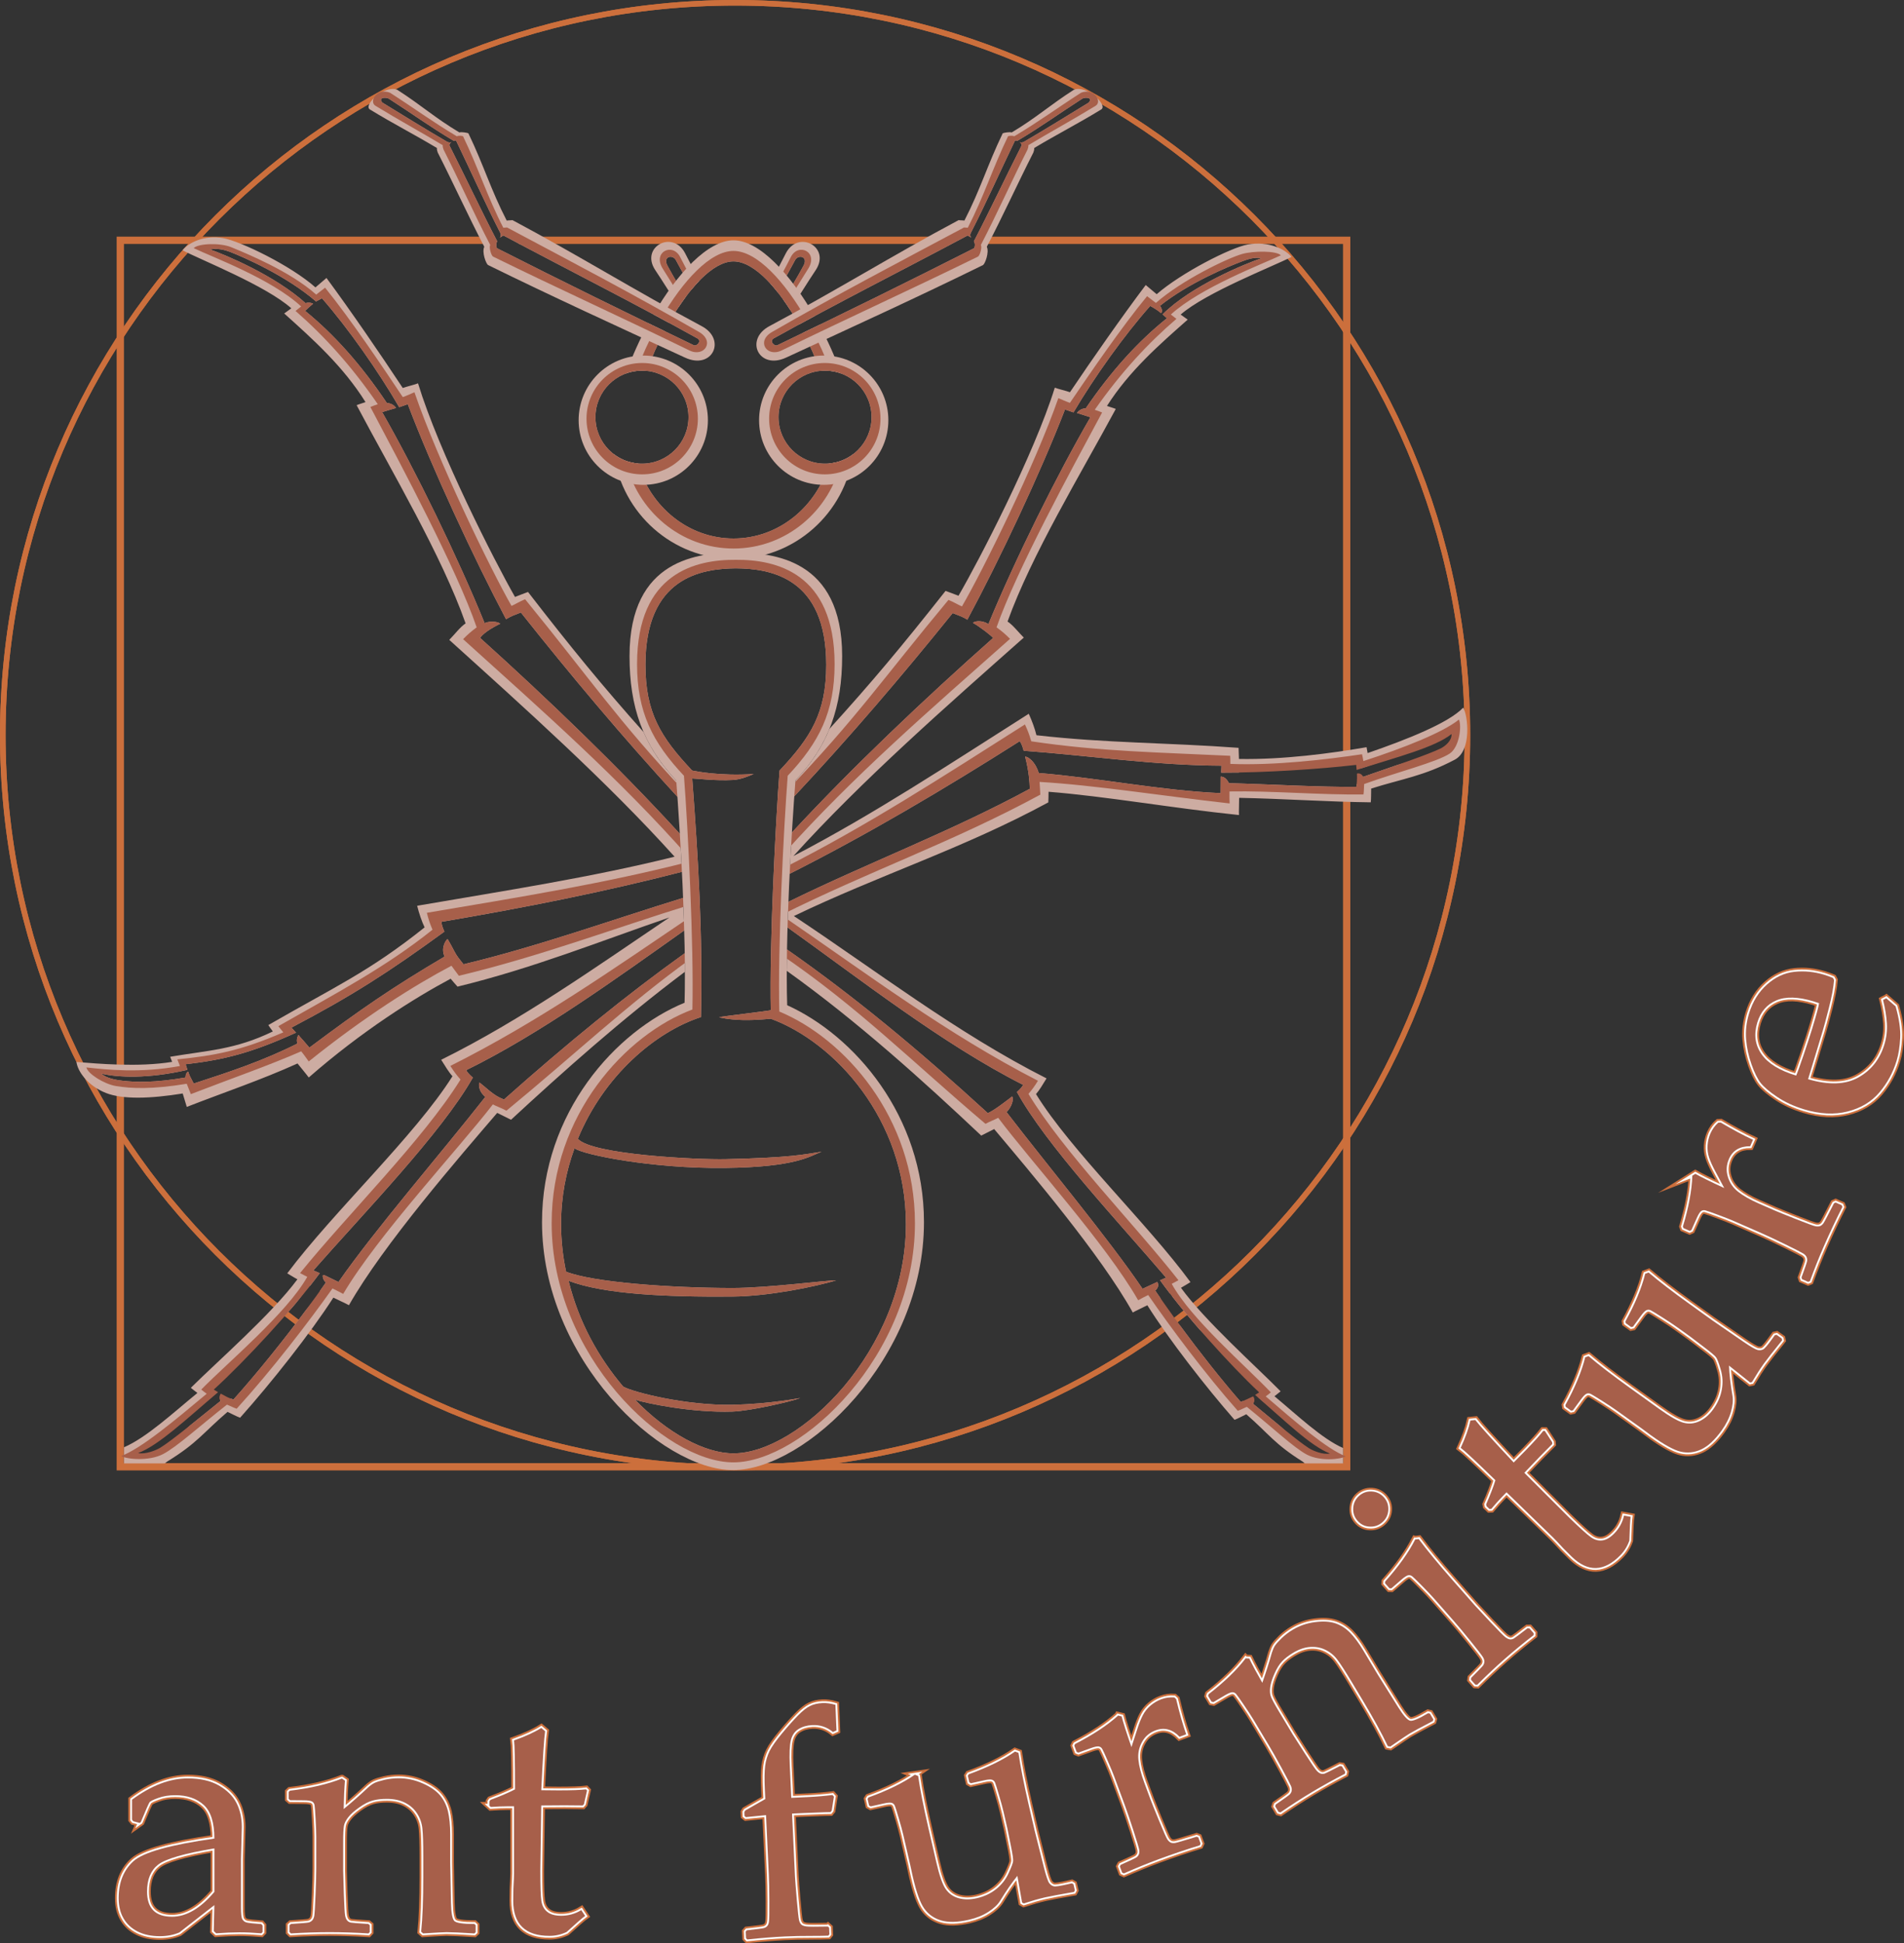<?xml version="1.0" encoding="UTF-8"?>
<!DOCTYPE svg PUBLIC "-//W3C//DTD SVG 1.1//EN" "http://www.w3.org/Graphics/SVG/1.1/DTD/svg11.dtd">
<!-- Creator: CorelDRAW 2020 (64-Bit) -->
<svg xmlns="http://www.w3.org/2000/svg" xml:space="preserve" width="85.447mm" height="87.205mm" version="1.1" style="shape-rendering:geometricPrecision; text-rendering:geometricPrecision; image-rendering:optimizeQuality; fill-rule:evenodd; clip-rule:evenodd"
viewBox="0 0 2121.6 2165.26"
 xmlns:xlink="http://www.w3.org/1999/xlink"
 xmlns:xodm="http://www.corel.com/coreldraw/odm/2003">
 <rect x="0" y="0" width="2121.6" height="2165.26" fill="#333333" stroke="none"/>
 <defs>
  <style type="text/css">
   <![CDATA[
    .str0 {stroke:#CC6F3C;stroke-width:6.21;stroke-miterlimit:22.926}
    .str2 {stroke:#CC6F3C;stroke-width:8.27;stroke-miterlimit:22.926}
    .str1 {stroke:#CC6F3C;stroke-width:8.27;stroke-miterlimit:22.926}
    .str4 {stroke:#FEFEFE;stroke-width:4.13;stroke-miterlimit:22.926}
    .str3 {stroke:#FEFEFE;stroke-width:4.13;stroke-miterlimit:22.926}
    .str5 {stroke:#CC6F3C;stroke-width:8.14;stroke-miterlimit:22.926}
    .fil0 {fill:none}
    .fil1 {fill:none;fill-rule:nonzero}
    .fil5 {fill:#A75F4A}
    .fil4 {fill:#CDACA2}
    .fil3 {fill:#A75F4A;fill-rule:nonzero}
    .fil2 {fill:#A75F4A;fill-rule:nonzero}
   ]]>
  </style>
 </defs>
 <g id="Layer_x0020_1">
  <g>
   <path class="fil0 str0" d="M819.11 3.1c450.67,0 816,365.33 816,816 0,450.67 -365.33,816 -816,816 -450.67,0 -816,-365.33 -816,-816 0,-450.67 365.33,-816 816,-816z"/>
  </g>
  <g>
   <path class="fil1 str1" d="M155.58 2031.1l-6.99 -1.84 -1.47 -1.78 0 -22.25c21.33,-15.82 42.05,-23.72 62.15,-23.72 13.79,0 25.19,2.57 34.32,7.72 9.07,5.15 15.69,11.59 19.74,19.31 4.04,7.72 6.13,16.73 6.13,27.03l-0.92 36.1 0 53.51c0,7.29 0.49,11.71 1.53,13.3 0.98,1.53 2.15,2.57 3.49,3.13 1.29,0.55 3.74,0.98 7.36,1.35l10.23 0.86 1.41 1.66 0 7.17 -1.41 1.47c-8.76,-0.73 -16.86,-1.1 -24.39,-1.1 -7.23,0 -15.81,0.37 -25.87,1.1l-2.7 -2.57 0.68 -28.87 -39.11 30.53c-6.62,2.76 -13.79,4.11 -21.58,4.11 -9.56,0 -17.78,-1.72 -24.7,-5.21 -6.87,-3.43 -12.14,-8.28 -15.75,-14.53 -3.68,-6.25 -5.52,-13.79 -5.52,-22.62 0,-17.59 5.52,-31.32 16.55,-41.25 11.03,-9.87 41.07,-18.27 90.11,-25.19 0,-17.71 -3.92,-30.22 -11.83,-37.45 -7.91,-7.23 -18.51,-10.85 -31.75,-10.85 -6.99,0 -13.3,0.98 -19,3.07 -5.64,2.02 -8.95,3.68 -9.75,4.9 -0.86,1.29 -4.11,8.58 -9.68,22.01l-1.29 0.92zm83.3 28.38c-33.47,5.58 -54.37,11.65 -62.64,18.08 -8.28,6.5 -12.38,16.49 -12.38,30.03 0,18.63 9.26,28.01 27.83,28.01 15.94,0 31.69,-9.26 47.2,-27.65l0 -48.48z"/>
  </g>
  <g>
   <path id="1" class="fil1 str1" d="M545.33 2011.86l0 -4.66 1.22 -1.78c11.28,-4.23 20.35,-8.09 27.34,-11.71 0,-31.26 -0.37,-49.4 -1.1,-54.55 12.32,-4.35 22.44,-8.95 30.34,-13.85l4.29 3.62c-1.16,7.54 -2.57,29.42 -4.29,65.71 6.01,0.12 12.44,0.18 19.43,0.18 14.1,0 24.21,-0.37 30.34,-1.1l1.23 1.29 -3.43 15.08 -1.41 1.59c-6.13,-0.12 -12.87,-0.18 -20.29,-0.18 -6.68,0 -15.32,0.06 -25.87,0.18l-1.04 73.13c0,16.86 0.37,27.89 1.16,33.1 0.73,5.21 2.88,9.32 6.44,12.2 3.56,2.94 8.76,4.41 15.69,4.41 8.03,0 15.45,-2.09 22.31,-6.25l4.29 6.44c-2.88,2.02 -9.75,8.03 -20.66,17.96 -6.19,2.88 -12.57,4.29 -19,4.29 -26.97,0 -40.45,-13.06 -40.45,-39.11 0,-9.62 0.25,-17.72 0.73,-24.46 0.12,-2.02 0.18,-4.11 0.18,-6.25l0 -74.54 -7.35 0c-5.4,0 -11.59,0.25 -18.51,0.73l-1.59 -1.47z"/>
  </g>
  <g>
   <path id="2" class="fil1 str1" d="M380.98 1981.7l3.43 2.33c-0.73,8.03 -1.22,18.57 -1.47,31.63 9.56,-7.91 18.69,-15.94 27.28,-24.09 2.57,-2.27 4.9,-3.92 7.11,-5.03 2.21,-1.04 5.88,-2.21 11.03,-3.43 5.15,-1.16 10.42,-1.78 15.81,-1.78 9.13,0 17.96,1.84 26.48,5.58 8.58,3.74 15.02,8.09 19.43,13.18 4.35,5.09 7.36,11.09 9.07,18.08 1.65,6.93 2.51,15.51 2.51,25.68l0 31.57c0,2.02 0.31,16.98 0.86,44.75 0.24,11.34 1.53,18.14 3.8,20.29 2.27,2.15 9.69,3.25 22.25,3.25l1.47 1.41 0 7.72 -1.47 1.41c-15.2,-0.92 -25.5,-1.41 -30.9,-1.41 -3.06,0 -11.83,0.49 -26.17,1.41l-2.2 -1.96c1.59,-15.57 2.33,-35.86 2.33,-60.87l0 -23.54c0,-14.1 -0.31,-24.27 -0.98,-30.53 -0.61,-6.19 -2.64,-11.89 -6.01,-16.98 -3.31,-5.09 -7.85,-9.01 -13.48,-11.83 -5.58,-2.82 -12.32,-4.23 -20.1,-4.23 -6.19,0 -11.52,0.61 -15.94,1.9 -4.48,1.23 -9.44,3.8 -14.96,7.72 -5.46,3.86 -9.56,7.54 -12.2,10.97 -2.63,3.37 -4.23,6.56 -4.72,9.5 -0.55,2.94 -0.86,9.19 -0.86,18.76l0 31.26c0,2.63 0.25,11.09 0.73,25.38 0.49,14.34 0.98,22.68 1.53,25.07 0.55,2.39 1.35,4.11 2.45,5.21 1.04,1.1 2.39,1.78 3.92,2.09 1.53,0.31 8.03,0.79 19.37,1.53l1.65 1.41 0 7.54 -1.47 1.59c-14.96,-0.92 -29.36,-1.41 -43.28,-1.41 -13.73,0 -28.13,0.49 -43.09,1.41l-1.59 -1.59 0 -7.54 1.59 -1.41c11.65,-0.74 18.2,-1.29 19.68,-1.66 1.47,-0.37 2.82,-1.1 3.92,-2.21 1.16,-1.16 1.96,-2.88 2.39,-5.21 0.37,-2.33 0.86,-10.05 1.41,-23.17 0.55,-13.12 0.8,-23.05 0.8,-29.73l0 -35.37c0,-4.78 -0.25,-11.34 -0.73,-19.61 -0.43,-8.21 -0.86,-13.3 -1.16,-15.26 -0.25,-1.9 -1.23,-3.31 -2.76,-4.23 -1.53,-0.86 -4.66,-1.35 -9.32,-1.35l-15.08 -0.12 -1.66 -1.47 0 -7.72 1.47 -1.41c22.86,-2.76 42.11,-7.23 57.8,-13.48z"/>
  </g>
  <path id="3" class="fil2" d="M155.58 2031.1l-6.99 -1.84 -1.47 -1.78 0 -22.25c21.33,-15.82 42.05,-23.72 62.15,-23.72 13.79,0 25.19,2.57 34.32,7.72 9.07,5.15 15.69,11.59 19.74,19.31 4.04,7.72 6.13,16.73 6.13,27.03l-0.92 36.1 0 53.51c0,7.29 0.49,11.71 1.53,13.3 0.98,1.53 2.15,2.57 3.49,3.13 1.29,0.55 3.74,0.98 7.36,1.35l10.23 0.86 1.41 1.66 0 7.17 -1.41 1.47c-8.76,-0.73 -16.86,-1.1 -24.39,-1.1 -7.23,0 -15.81,0.37 -25.87,1.1l-2.7 -2.57 0.68 -28.87 -39.11 30.53c-6.62,2.76 -13.79,4.11 -21.58,4.11 -9.56,0 -17.78,-1.72 -24.7,-5.21 -6.87,-3.43 -12.14,-8.28 -15.75,-14.53 -3.68,-6.25 -5.52,-13.79 -5.52,-22.62 0,-17.59 5.52,-31.32 16.55,-41.25 11.03,-9.87 41.07,-18.27 90.11,-25.19 0,-17.71 -3.92,-30.22 -11.83,-37.45 -7.91,-7.23 -18.51,-10.85 -31.75,-10.85 -6.99,0 -13.3,0.98 -19,3.07 -5.64,2.02 -8.95,3.68 -9.75,4.9 -0.86,1.29 -4.11,8.58 -9.68,22.01l-1.29 0.92zm83.3 28.38c-33.47,5.58 -54.37,11.65 -62.64,18.08 -8.28,6.5 -12.38,16.49 -12.38,30.03 0,18.63 9.26,28.01 27.83,28.01 15.94,0 31.69,-9.26 47.2,-27.65l0 -48.48z"/>
  <path id="4" class="fil2" d="M545.33 2011.86l0 -4.66 1.22 -1.78c11.28,-4.23 20.35,-8.09 27.34,-11.71 0,-31.26 -0.37,-49.4 -1.1,-54.55 12.32,-4.35 22.44,-8.95 30.34,-13.85l4.29 3.62c-1.16,7.54 -2.57,29.42 -4.29,65.71 6.01,0.12 12.44,0.18 19.43,0.18 14.1,0 24.21,-0.37 30.34,-1.1l1.23 1.29 -3.43 15.08 -1.41 1.59c-6.13,-0.12 -12.87,-0.18 -20.29,-0.18 -6.68,0 -15.32,0.06 -25.87,0.18l-1.04 73.13c0,16.86 0.37,27.89 1.16,33.1 0.73,5.21 2.88,9.32 6.44,12.2 3.56,2.94 8.76,4.41 15.69,4.41 8.03,0 15.45,-2.09 22.31,-6.25l4.29 6.44c-2.88,2.02 -9.75,8.03 -20.66,17.96 -6.19,2.88 -12.57,4.29 -19,4.29 -26.97,0 -40.45,-13.06 -40.45,-39.11 0,-9.62 0.25,-17.72 0.73,-24.46 0.12,-2.02 0.18,-4.11 0.18,-6.25l0 -74.54 -7.35 0c-5.4,0 -11.59,0.25 -18.51,0.73l-1.59 -1.47z"/>
  <path id="5" class="fil2" d="M380.98 1981.7l3.43 2.33c-0.73,8.03 -1.22,18.57 -1.47,31.63 9.56,-7.91 18.69,-15.94 27.28,-24.09 2.57,-2.27 4.9,-3.92 7.11,-5.03 2.21,-1.04 5.88,-2.21 11.03,-3.43 5.15,-1.16 10.42,-1.78 15.81,-1.78 9.13,0 17.96,1.84 26.48,5.58 8.58,3.74 15.02,8.09 19.43,13.18 4.35,5.09 7.36,11.09 9.07,18.08 1.65,6.93 2.51,15.51 2.51,25.68l0 31.57c0,2.02 0.31,16.98 0.86,44.75 0.24,11.34 1.53,18.14 3.8,20.29 2.27,2.15 9.69,3.25 22.25,3.25l1.47 1.41 0 7.72 -1.47 1.41c-15.2,-0.92 -25.5,-1.41 -30.9,-1.41 -3.06,0 -11.83,0.49 -26.17,1.41l-2.2 -1.96c1.59,-15.57 2.33,-35.86 2.33,-60.87l0 -23.54c0,-14.1 -0.31,-24.27 -0.98,-30.53 -0.61,-6.19 -2.64,-11.89 -6.01,-16.98 -3.31,-5.09 -7.85,-9.01 -13.48,-11.83 -5.58,-2.82 -12.32,-4.23 -20.1,-4.23 -6.19,0 -11.52,0.61 -15.94,1.9 -4.48,1.23 -9.44,3.8 -14.96,7.72 -5.46,3.86 -9.56,7.54 -12.2,10.97 -2.63,3.37 -4.23,6.56 -4.72,9.5 -0.55,2.94 -0.86,9.19 -0.86,18.76l0 31.26c0,2.63 0.25,11.09 0.73,25.38 0.49,14.34 0.98,22.68 1.53,25.07 0.55,2.39 1.35,4.11 2.45,5.21 1.04,1.1 2.39,1.78 3.92,2.09 1.53,0.31 8.03,0.79 19.37,1.53l1.65 1.41 0 7.54 -1.47 1.59c-14.96,-0.92 -29.36,-1.41 -43.28,-1.41 -13.73,0 -28.13,0.49 -43.09,1.41l-1.59 -1.59 0 -7.54 1.59 -1.41c11.65,-0.74 18.2,-1.29 19.68,-1.66 1.47,-0.37 2.82,-1.1 3.92,-2.21 1.16,-1.16 1.96,-2.88 2.39,-5.21 0.37,-2.33 0.86,-10.05 1.41,-23.17 0.55,-13.12 0.8,-23.05 0.8,-29.73l0 -35.37c0,-4.78 -0.25,-11.34 -0.73,-19.61 -0.43,-8.21 -0.86,-13.3 -1.16,-15.26 -0.25,-1.9 -1.23,-3.31 -2.76,-4.23 -1.53,-0.86 -4.66,-1.35 -9.32,-1.35l-15.08 -0.12 -1.66 -1.47 0 -7.72 1.47 -1.41c22.86,-2.76 42.11,-7.23 57.8,-13.48z"/>
  <g>
   <path class="fil1 str2" d="M922.45 2146.52l1.43 1.3 0.34 7.29 -1.29 1.61c-3.62,0.17 -10.39,0.31 -20.38,0.3 -9.1,-0.05 -18.42,0.15 -28.03,0.6 -12.51,0.58 -26.43,1.71 -41.81,3.32l-1.44 -1.48 -0.34 -7.29 1.3 -1.43c11.18,-1.24 17.56,-2.07 19.02,-2.5 1.52,-0.43 2.74,-1.2 3.75,-2.31 0.96,-1.17 1.65,-2.87 1.9,-5.14 0.31,-2.27 0.43,-9.77 0.37,-22.49 -0.06,-12.72 -0.27,-22.34 -0.57,-28.8l-3.13 -67.08 -22.37 2.23 -1.61 -1.29 -0.2 -4.33 1.1 -1.83 22.24 -12.69 -0.49 -10.44c-0.54,-11.57 -0.42,-20.37 0.32,-26.35 0.79,-6.04 2.49,-11.65 5.04,-16.82 2.61,-5.18 7.3,-11.76 14,-19.8 6.7,-8.04 12.63,-14.62 17.68,-19.79 5.11,-5.17 9.58,-8.71 13.48,-10.55 3.83,-1.9 8.42,-2.95 13.76,-3.2 4.39,-0.21 9.24,0.46 14.36,1.94l1.21 28.54 -3.96 1.73c-6.74,-5.51 -14.41,-8.07 -23.01,-7.66 -5.99,0.28 -11.15,1.77 -15.43,4.46 -4.33,2.7 -7.11,6.93 -8.51,12.64 -1.34,5.65 -1.74,15 -1.13,27.99l1.68 35.95 18.62 -0.87c9.61,-0.45 18.67,-1.23 27.24,-2.28l1.63 1.82 -2.43 15.45 -1.46 1.8c-3.51,0.04 -5.76,0.09 -6.77,0.14l-22.61 0.88 -13.4 0.63 3.27 70.05c0.17,3.68 0.86,12.15 1.96,25.41 1.15,13.26 2.05,21.01 2.57,23.3 0.59,2.29 1.43,3.92 2.61,4.93 1.12,1.02 2.99,1.64 5.5,2 2.52,0.36 10.48,0.4 23.96,0.13zm96.94 -169.15l3.69 1.46c2.2,15.09 5.91,34.04 11.18,56.9l9.11 39.46c3.34,14.47 6.76,24.28 10.27,29.44 3.49,5.1 8.32,8.56 14.45,10.32 6.13,1.75 12.9,1.78 20.37,0.05 8.27,-1.91 15.36,-5.25 21.44,-10.07 6.02,-4.8 10.65,-10.62 13.86,-17.58 3.23,-6.9 4.96,-11.5 5.13,-13.68 0.23,-2.18 -0.63,-8.02 -2.56,-17.45l-3.86 -19.1 -4.22 -18.28c-1.04,-4.51 -2.7,-10.65 -4.97,-18.36 -2.25,-7.64 -3.71,-12.37 -4.42,-14.15 -0.7,-1.73 -1.88,-2.86 -3.58,-3.38 -1.63,-0.48 -4.69,-0.26 -9.09,0.76l-14.26 3.17 -1.82 -1.04 -1.68 -7.29 1.03 -1.64c20.98,-7.59 38.23,-16.01 51.62,-25.32l3.75 1.45c2.2,15.09 5.91,34.04 11.18,56.9l6.88 29.8c0.4,1.74 3.88,15.5 10.4,41.36 2.45,9.55 4.43,15.25 5.84,17.12 1.46,1.85 3.14,3.05 5.01,3.48 1.88,0.48 7,-0.28 15.4,-2.21l4.74 -1.09 1.83 1.04 1.56 6.77 -0.98 1.81c-16.17,2.82 -26.92,4.81 -32.36,6.07 -6.89,1.59 -14.78,3.84 -23.62,6.73l-1.82 -1.04c-2.02,-11.66 -3.76,-21.56 -5.26,-29.68 -5.84,7.2 -12.29,16.48 -19.29,27.85 -2.66,4.33 -7.02,8.38 -13.07,12.28 -5.99,3.88 -13.17,6.82 -21.5,8.74 -12.67,2.92 -23.03,3.18 -31.01,0.82 -7.98,-2.36 -14.24,-6.77 -18.82,-13.14 -4.58,-6.38 -8.84,-18.25 -12.83,-35.55l-2.91 -13.41 -7.63 -33.04c-1.04,-4.51 -2.7,-10.65 -4.97,-18.36 -2.25,-7.64 -3.71,-12.37 -4.43,-14.15 -0.7,-1.73 -1.88,-2.86 -3.52,-3.39 -1.69,-0.46 -4.69,-0.26 -9.15,0.77l-14.26 3.17 -1.82 -1.04 -1.68 -7.29 1.03 -1.64c20.98,-7.58 38.23,-16.01 51.68,-25.34zm226.53 -65.88l3.9 0.96c1.66,6.54 5.3,17.92 10.94,34.19l6.51 -20.07c2.11,-6.61 4.23,-11.83 6.32,-15.76 2.09,-3.94 4.9,-7.45 8.47,-10.48 3.57,-3.03 7.51,-5.37 11.85,-6.98 4.79,-1.77 9.67,-2.44 14.62,-2.06l2.02 1.85c3.63,15.12 7.32,28.19 11.16,39.24l-7.35 2.72c-8.03,-8.36 -16.9,-10.78 -26.59,-7.19 -6.74,2.49 -11.8,6.77 -15.21,12.97 -3.43,6.14 -4.79,12.73 -4.05,19.86 0.72,7.08 2.86,15.6 6.53,25.51l6.7 18.1c1.2,3.23 4.38,11.17 9.53,23.7 5.16,12.59 8.33,19.78 9.55,21.54 1.22,1.76 2.54,2.92 3.89,3.5 1.39,0.5 2.95,0.62 4.74,0.33 1.85,-0.3 9.8,-2.61 23.9,-6.94l1.92 0.74 2.54 6.85 -0.91 1.98c-14.79,4.52 -30.05,9.66 -45.86,15.51 -12.48,4.62 -25.4,9.9 -38.68,15.77l-1.98 -0.91 -2.54 -6.85 0.98 -1.82c10.33,-4.58 16.11,-7.29 17.32,-8.12 1.21,-0.83 2.19,-1.95 2.82,-3.32 0.67,-1.45 0.81,-3.27 0.42,-5.54 -0.45,-2.24 -2.6,-9.42 -6.51,-21.52 -3.91,-12.1 -7.02,-21.21 -9.27,-27.28l-11.89 -32.13c-1.61,-4.34 -4.03,-10.22 -7.26,-17.57 -3.15,-7.32 -5.25,-11.8 -6.19,-13.48 -0.86,-1.64 -2.22,-2.59 -3.93,-2.91 -1.68,-0.27 -4.69,0.34 -8.92,1.91l-13.74 4.96 -2 -0.78 -2.6 -7.01 0.86 -1.78c19.84,-10.19 35.83,-20.73 47.98,-31.68zm142.11 -63.76l4.01 0.23c3.39,7.04 8.23,16.04 14.53,27.01 4.01,-11.33 7.6,-22.56 10.67,-33.6 1.01,-3.17 2.12,-5.7 3.4,-7.72 1.31,-1.96 3.79,-4.76 7.46,-8.35 3.7,-3.53 7.77,-6.66 12.26,-9.35 7.59,-4.55 15.84,-7.42 24.78,-8.55 8.99,-1.17 16.51,-0.76 22.71,1.27 6.15,2.06 11.64,5.56 16.54,10.51 4.82,4.93 9.81,11.64 14.88,20.09l15.72 26.23c1.01,1.68 8.71,13.95 23,36.75 5.85,9.3 10.31,14.31 13.26,14.97 2.95,0.65 9.67,-2.12 20.11,-8.38l1.92 0.44 3.85 6.42 -0.52 1.9c-13.09,6.81 -21.89,11.53 -26.37,14.21 -2.55,1.53 -9.59,6.3 -21.05,14.2l-2.81 -0.53c-6.43,-13.73 -15.92,-30.96 -28.38,-51.74l-11.72 -19.56c-7.02,-11.71 -12.35,-20.01 -16.02,-24.87 -3.59,-4.84 -8.11,-8.57 -13.45,-11.12 -5.29,-2.58 -11.01,-3.58 -17.1,-3.12 -6.04,0.43 -12.34,2.62 -18.81,6.5 -5.14,3.08 -9.27,6.25 -12.3,9.52 -3.11,3.25 -5.95,7.86 -8.58,13.86 -2.61,5.93 -4.19,11.03 -4.67,15.19 -0.51,4.11 -0.25,7.56 0.81,10.25 1.01,2.72 3.86,8.07 8.63,16.01l15.57 25.97c1.31,2.19 5.73,9.1 13.25,20.72 7.55,11.68 12.11,18.36 13.76,20.07 1.65,1.71 3.17,2.74 4.63,3.11 1.41,0.4 2.87,0.29 4.3,-0.22 1.43,-0.51 7.07,-3.33 16.86,-8.37l2.08 0.35 3.75 6.26 -0.43 2.06c-12.89,6.68 -25.1,13.45 -36.66,20.38 -11.41,6.84 -23.13,14.42 -35.1,22.63l-2.12 -0.53 -3.75 -6.26 0.62 -1.97c9.31,-6.41 14.48,-10.14 15.52,-11.17 1.04,-1.04 1.79,-2.32 2.16,-3.79 0.39,-1.55 0.2,-3.37 -0.61,-5.52 -0.86,-2.12 -4.3,-8.78 -10.37,-19.96 -6.07,-11.17 -10.81,-19.55 -14.14,-25.1l-17.61 -29.39c-2.38,-3.97 -5.85,-9.3 -10.38,-15.93 -4.45,-6.61 -7.34,-10.62 -8.57,-12.1 -1.15,-1.46 -2.66,-2.14 -4.4,-2.14 -1.7,0.05 -4.54,1.2 -8.41,3.52l-12.59 7.41 -2.11 -0.4 -3.85 -6.42 0.52 -1.9c17.62,-13.68 31.39,-26.98 41.31,-39.99zm126.41 -181.05c4.1,-3.61 8.87,-5.19 14.24,-4.85 5.45,0.35 9.93,2.57 13.5,6.62 3.53,4.01 5.12,8.7 4.78,14.15 -0.34,5.36 -2.53,9.89 -6.63,13.5 -4.01,3.53 -8.74,5.16 -14.15,4.86 -5.42,-0.22 -9.9,-2.44 -13.51,-6.55 -3.57,-4.05 -5.2,-8.79 -4.81,-14.27 0.39,-5.4 2.57,-9.93 6.58,-13.46zm62.49 48.63l3.94 -0.46c9.11,12.24 21.37,27.16 36.86,44.76l25.97 29.51c1.69,1.92 7.28,7.91 16.77,17.99 9.54,10.12 15.23,15.87 17.16,17.25 1.93,1.39 3.61,2.12 5.07,2.26 1.51,0.09 2.88,-0.24 4.23,-1.04 1.31,-0.76 6.35,-4.56 15.07,-11.28l2.11 -0.03 4.82 5.48 -0.05 2.1c-11.47,8.9 -22.25,17.77 -32.38,26.67 -9.98,8.79 -20.15,18.36 -30.43,28.6l-2.18 -0.14 -4.82 -5.48 0.26 -2.04c7.96,-7.95 12.37,-12.55 13.25,-13.8 0.83,-1.21 1.34,-2.61 1.44,-4.11 0.1,-1.59 -0.42,-3.35 -1.64,-5.28 -1.18,-1.97 -5.77,-7.9 -13.76,-17.79 -8,-9.89 -14.17,-17.27 -18.45,-22.13l-22.64 -25.72c-3.06,-3.48 -7.43,-8.09 -13.09,-13.8 -5.61,-5.66 -9.13,-9.12 -10.61,-10.35 -1.44,-1.18 -3.01,-1.62 -4.71,-1.31 -1.71,0.39 -4.25,2 -7.68,5.02l-11.04 9.56 -2.1 -0.05 -4.94 -5.62 0.12 -1.93c14.91,-16.68 26.04,-32.25 33.45,-46.84zm82.71 -34.01l-3.24 -3.14 -0.41 -2.05c4.67,-10.69 8.11,-19.61 10.31,-26.9 -21.73,-21.09 -34.59,-33.08 -38.67,-36.04 5.29,-11.5 8.91,-21.63 10.84,-30.44l5.41 -0.54c4.45,5.9 18.72,21.64 42.79,47.31 4.14,-4.09 8.52,-8.53 13.24,-13.38 9.51,-9.8 16.08,-17.08 19.7,-21.84l1.72 0.02 8.17 12.56 0.16 2.06c-4.22,4.18 -8.81,8.82 -13.82,13.98 -4.51,4.65 -10.3,10.69 -17.32,18.11l50.13 50.06c11.72,11.37 19.64,18.56 23.8,21.52 4.12,3 8.42,4.28 12.82,3.75 4.44,-0.49 8.98,-3.12 13.65,-7.93 5.42,-5.58 8.97,-12.14 10.71,-19.73l7.37 1.36c-0.54,3.37 -0.99,12.19 -1.45,26.48 -2.18,6.25 -5.5,11.63 -9.84,16.1 -18.2,18.75 -36.37,19.31 -54.48,1.74 -6.69,-6.49 -12.15,-12.12 -16.51,-17.01 -1.32,-1.45 -2.73,-2.9 -4.22,-4.35l-51.82 -50.29 -4.96 5.11c-3.64,3.75 -7.65,8.22 -11.98,13.37l-2.1 0.11zm106.73 -168.98l3.74 -1.34c11.62,9.88 26.92,21.66 45.97,35.34l32.9 23.62c12.06,8.66 21.11,13.76 27.16,15.32 5.99,1.52 11.9,0.94 17.66,-1.8 5.76,-2.73 10.86,-7.19 15.33,-13.41 4.95,-6.9 8.07,-14.09 9.45,-21.72 1.35,-7.58 0.98,-15.01 -1.2,-22.35 -2.14,-7.31 -3.87,-11.92 -5.18,-13.66 -1.27,-1.79 -5.77,-5.6 -13.45,-11.4l-15.51 -11.79 -15.24 -10.94c-3.76,-2.7 -9.06,-6.21 -15.85,-10.5 -6.74,-4.25 -10.95,-6.84 -12.67,-7.71 -1.67,-0.83 -3.3,-0.9 -4.92,-0.17 -1.54,0.72 -3.69,2.91 -6.32,6.57l-8.62 11.8 -2.06 0.42 -6.08 -4.36 -0.31 -1.91c10.75,-19.55 18.13,-37.27 22.04,-53.11l3.77 -1.39c11.62,9.88 26.92,21.66 45.98,35.34l24.84 17.83c1.45,1.04 13.15,9.08 35.12,24.19 8.14,5.56 13.4,8.52 15.69,9 2.33,0.43 4.38,0.22 6.06,-0.7 1.73,-0.88 5.08,-4.83 10.1,-11.83l2.84 -3.96 2.06 -0.42 5.64 4.05 0.46 2.01c-10.28,12.79 -17.04,21.39 -20.29,25.93 -4.12,5.74 -8.56,12.64 -13.29,20.65l-2.06 0.42c-9.22,-7.42 -17.06,-13.71 -23.56,-18.81 0.37,9.26 1.66,20.49 3.91,33.66 0.87,5.01 0.27,10.93 -1.7,17.85 -1.94,6.87 -5.39,13.82 -10.38,20.77 -7.58,10.56 -15.19,17.6 -22.75,21.1 -7.55,3.5 -15.16,4.32 -22.81,2.56 -7.65,-1.77 -18.7,-7.87 -33.12,-18.22l-11.04 -8.14 -27.55 -19.77c-3.76,-2.7 -9.06,-6.21 -15.85,-10.5 -6.74,-4.25 -10.95,-6.84 -12.67,-7.7 -1.67,-0.83 -3.3,-0.91 -4.89,-0.22 -1.58,0.77 -3.69,2.91 -6.36,6.62l-8.62 11.8 -2.06 0.42 -6.08 -4.36 -0.31 -1.9c10.74,-19.55 18.13,-37.28 22.07,-53.16zm119.31 -202.31l3.4 -2.14c5.86,3.34 16.58,8.62 32.21,15.85l-9.94 -18.61c-3.29,-6.11 -5.58,-11.26 -6.96,-15.49 -1.39,-4.24 -1.96,-8.7 -1.67,-13.37 0.3,-4.67 1.34,-9.13 3.2,-13.38 2.05,-4.68 4.96,-8.66 8.67,-11.96l2.73 -0.17c13.4,7.88 25.38,14.29 36,19.2l-3.14 7.18c-11.59,-0.02 -19.49,4.69 -23.63,14.16 -2.88,6.58 -3.31,13.2 -1.22,19.95 2.04,6.73 5.84,12.28 11.49,16.7 5.6,4.4 13.21,8.76 22.9,13.01l17.68 7.74c3.16,1.38 11.08,4.59 23.68,9.59 12.65,5.02 20.02,7.73 22.14,8.07 2.12,0.34 3.86,0.2 5.22,-0.37 1.33,-0.65 2.5,-1.7 3.53,-3.19 1.07,-1.54 4.92,-8.87 11.59,-22.02l1.87 -0.86 6.69 2.93 0.79 2.03c-7.01,13.79 -13.9,28.34 -20.66,43.78 -5.34,12.18 -10.5,25.16 -15.49,38.79l-2.03 0.79 -6.69 -2.93 -0.63 -1.96c3.87,-10.62 5.93,-16.66 6.18,-18.11 0.24,-1.45 0.11,-2.93 -0.43,-4.34 -0.58,-1.48 -1.8,-2.86 -3.69,-4.14 -1.92,-1.23 -8.59,-4.67 -20.01,-10.25 -11.43,-5.59 -20.14,-9.66 -26.07,-12.26l-31.38 -13.74c-4.24,-1.86 -10.16,-4.19 -17.69,-6.97 -7.45,-2.81 -12.14,-4.4 -14,-4.9 -1.78,-0.52 -3.41,-0.2 -4.82,0.8 -1.36,1.03 -3.01,3.61 -4.82,7.74l-5.97 13.34 -1.95 0.89 -6.85 -3 -0.68 -1.85c6.44,-21.36 9.94,-40.18 10.49,-56.54zm216.18 -197.7l10.37 8.98c3.95,13.79 5.66,25.54 5.14,35.25 -0.54,9.77 -1.85,18.18 -4,25.28 -4.03,13.3 -10.47,25.12 -19.31,35.47 -8.84,10.35 -20.6,17.4 -35.32,21.12 -14.72,3.73 -30.8,2.95 -48.36,-2.37 -11.65,-3.53 -21.71,-8.2 -30.21,-13.94 -8.51,-5.68 -14.57,-10.87 -18.18,-15.37 -3.58,-4.56 -7.02,-11.44 -10.24,-20.66 -3.28,-9.25 -5.3,-18.55 -6.09,-28.03 -0.75,-9.41 0.3,-19.02 3.27,-28.79 4.05,-13.35 10.78,-24.1 20.11,-32.38 9.33,-8.27 19.5,-12.95 30.51,-14.08 11.03,-1.18 22.05,-0.08 33.02,3.25 3.47,1.05 6.71,2.22 9.84,3.55l1.27 2.37c-0.64,8.06 -2.59,18.57 -5.88,31.48 -3.31,12.96 -5.63,21.44 -6.89,25.58l-16.19 53.42c23.08,6.75 41.76,6.14 56.05,-1.93 14.28,-8.02 23.94,-20.23 28.92,-36.65 2.36,-7.78 3.31,-15.63 2.81,-23.6 -0.5,-7.97 -1.9,-16.65 -4.25,-26.11l3.59 -1.83zm-100.42 86.09c0.94,-1.89 3.67,-9.44 8.19,-22.71 4.45,-13.23 7.67,-23.05 9.63,-29.53 4.67,-15.4 7.23,-24.86 7.73,-28.37 -2.64,-0.92 -4.67,-1.6 -6.14,-2.05 -17.22,-5.22 -31.07,-5.57 -41.54,-1.11 -10.48,4.46 -17.57,12.73 -21.24,24.83 -4,13.18 -2.4,24.9 4.8,35.15 7.19,10.25 20.05,18.18 38.58,23.79z"/>
  </g>
  <path id="1" class="fil3" d="M922.45 2146.52l1.43 1.3 0.34 7.29 -1.29 1.61c-3.62,0.17 -10.39,0.31 -20.38,0.3 -9.1,-0.05 -18.42,0.15 -28.03,0.6 -12.51,0.58 -26.43,1.71 -41.81,3.32l-1.44 -1.48 -0.34 -7.29 1.3 -1.43c11.18,-1.24 17.56,-2.07 19.02,-2.5 1.52,-0.43 2.74,-1.2 3.75,-2.31 0.96,-1.17 1.65,-2.87 1.9,-5.14 0.31,-2.27 0.43,-9.77 0.37,-22.49 -0.06,-12.72 -0.27,-22.34 -0.57,-28.8l-3.13 -67.08 -22.37 2.23 -1.61 -1.29 -0.2 -4.33 1.1 -1.83 22.24 -12.69 -0.49 -10.44c-0.54,-11.57 -0.42,-20.37 0.32,-26.35 0.79,-6.04 2.49,-11.65 5.04,-16.82 2.61,-5.18 7.3,-11.76 14,-19.8 6.7,-8.04 12.63,-14.62 17.68,-19.79 5.11,-5.17 9.58,-8.71 13.48,-10.55 3.83,-1.9 8.42,-2.95 13.76,-3.2 4.39,-0.21 9.24,0.46 14.36,1.94l1.21 28.54 -3.96 1.73c-6.74,-5.51 -14.41,-8.07 -23.01,-7.66 -5.99,0.28 -11.15,1.77 -15.43,4.46 -4.33,2.7 -7.11,6.93 -8.51,12.64 -1.34,5.65 -1.74,15 -1.13,27.99l1.68 35.95 18.62 -0.87c9.61,-0.45 18.67,-1.23 27.24,-2.28l1.63 1.82 -2.43 15.45 -1.46 1.8c-3.51,0.04 -5.76,0.09 -6.77,0.14l-22.61 0.88 -13.4 0.63 3.27 70.05c0.17,3.68 0.86,12.15 1.96,25.41 1.15,13.26 2.05,21.01 2.57,23.3 0.59,2.29 1.43,3.92 2.61,4.93 1.12,1.02 2.99,1.64 5.5,2 2.52,0.36 10.48,0.4 23.96,0.13zm96.94 -169.15l3.69 1.46c2.2,15.09 5.91,34.04 11.18,56.9l9.11 39.46c3.34,14.47 6.76,24.28 10.27,29.44 3.49,5.1 8.32,8.56 14.45,10.32 6.13,1.75 12.9,1.78 20.37,0.05 8.27,-1.91 15.36,-5.25 21.44,-10.07 6.02,-4.8 10.65,-10.62 13.86,-17.58 3.23,-6.9 4.96,-11.5 5.13,-13.68 0.23,-2.18 -0.63,-8.02 -2.56,-17.45l-3.86 -19.1 -4.22 -18.28c-1.04,-4.51 -2.7,-10.65 -4.97,-18.36 -2.25,-7.64 -3.71,-12.37 -4.42,-14.15 -0.7,-1.73 -1.88,-2.86 -3.58,-3.38 -1.63,-0.48 -4.69,-0.26 -9.09,0.76l-14.26 3.17 -1.82 -1.04 -1.68 -7.29 1.03 -1.64c20.98,-7.59 38.23,-16.01 51.62,-25.32l3.75 1.45c2.2,15.09 5.91,34.04 11.18,56.9l6.88 29.8c0.4,1.74 3.88,15.5 10.4,41.36 2.45,9.55 4.43,15.25 5.84,17.12 1.46,1.85 3.14,3.05 5.01,3.48 1.88,0.48 7,-0.28 15.4,-2.21l4.74 -1.09 1.83 1.04 1.56 6.77 -0.98 1.81c-16.17,2.82 -26.92,4.81 -32.36,6.07 -6.89,1.59 -14.78,3.84 -23.62,6.73l-1.82 -1.04c-2.02,-11.66 -3.76,-21.56 -5.26,-29.68 -5.84,7.2 -12.29,16.48 -19.29,27.85 -2.66,4.33 -7.02,8.38 -13.07,12.28 -5.99,3.88 -13.17,6.82 -21.5,8.74 -12.67,2.92 -23.03,3.18 -31.01,0.82 -7.98,-2.36 -14.24,-6.77 -18.82,-13.14 -4.58,-6.38 -8.84,-18.25 -12.83,-35.55l-2.91 -13.41 -7.63 -33.04c-1.04,-4.51 -2.7,-10.65 -4.97,-18.36 -2.25,-7.64 -3.71,-12.37 -4.43,-14.15 -0.7,-1.73 -1.88,-2.86 -3.52,-3.39 -1.69,-0.46 -4.69,-0.26 -9.15,0.77l-14.26 3.17 -1.82 -1.04 -1.68 -7.29 1.03 -1.64c20.98,-7.58 38.23,-16.01 51.68,-25.34zm226.53 -65.88l3.9 0.96c1.66,6.54 5.3,17.92 10.94,34.19l6.51 -20.07c2.11,-6.61 4.23,-11.83 6.32,-15.76 2.09,-3.94 4.9,-7.45 8.47,-10.48 3.57,-3.03 7.51,-5.37 11.85,-6.98 4.79,-1.77 9.67,-2.44 14.62,-2.06l2.02 1.85c3.63,15.12 7.32,28.19 11.16,39.24l-7.35 2.72c-8.03,-8.36 -16.9,-10.78 -26.59,-7.19 -6.74,2.49 -11.8,6.77 -15.21,12.97 -3.43,6.14 -4.79,12.73 -4.05,19.86 0.72,7.08 2.86,15.6 6.53,25.51l6.7 18.1c1.2,3.23 4.38,11.17 9.53,23.7 5.16,12.59 8.33,19.78 9.55,21.54 1.22,1.76 2.54,2.92 3.89,3.5 1.39,0.5 2.95,0.62 4.74,0.33 1.85,-0.3 9.8,-2.61 23.9,-6.94l1.92 0.74 2.54 6.85 -0.91 1.98c-14.79,4.52 -30.05,9.66 -45.86,15.51 -12.48,4.62 -25.4,9.9 -38.68,15.77l-1.98 -0.91 -2.54 -6.85 0.98 -1.82c10.33,-4.58 16.11,-7.29 17.32,-8.12 1.21,-0.83 2.19,-1.95 2.82,-3.32 0.67,-1.45 0.81,-3.27 0.42,-5.54 -0.45,-2.24 -2.6,-9.42 -6.51,-21.52 -3.91,-12.1 -7.02,-21.21 -9.27,-27.28l-11.89 -32.13c-1.61,-4.34 -4.03,-10.22 -7.26,-17.57 -3.15,-7.32 -5.25,-11.8 -6.19,-13.48 -0.86,-1.64 -2.22,-2.59 -3.93,-2.91 -1.68,-0.27 -4.69,0.34 -8.92,1.91l-13.74 4.96 -2 -0.78 -2.6 -7.01 0.86 -1.78c19.84,-10.19 35.83,-20.73 47.98,-31.68zm142.11 -63.76l4.01 0.23c3.39,7.04 8.23,16.04 14.53,27.01 4.01,-11.33 7.6,-22.56 10.67,-33.6 1.01,-3.17 2.12,-5.7 3.4,-7.72 1.31,-1.96 3.79,-4.76 7.46,-8.35 3.7,-3.53 7.77,-6.66 12.26,-9.35 7.59,-4.55 15.84,-7.42 24.78,-8.55 8.99,-1.17 16.51,-0.76 22.71,1.27 6.15,2.06 11.64,5.56 16.54,10.51 4.82,4.93 9.81,11.64 14.88,20.09l15.72 26.23c1.01,1.68 8.71,13.95 23,36.75 5.85,9.3 10.31,14.31 13.26,14.97 2.95,0.65 9.67,-2.12 20.11,-8.38l1.92 0.44 3.85 6.42 -0.52 1.9c-13.09,6.81 -21.89,11.53 -26.37,14.21 -2.55,1.53 -9.59,6.3 -21.05,14.2l-2.81 -0.53c-6.43,-13.73 -15.92,-30.96 -28.38,-51.74l-11.72 -19.56c-7.02,-11.71 -12.35,-20.01 -16.02,-24.87 -3.59,-4.84 -8.11,-8.57 -13.45,-11.12 -5.29,-2.58 -11.01,-3.58 -17.1,-3.12 -6.04,0.43 -12.34,2.62 -18.81,6.5 -5.14,3.08 -9.27,6.25 -12.3,9.52 -3.11,3.25 -5.95,7.86 -8.58,13.86 -2.61,5.93 -4.19,11.03 -4.67,15.19 -0.51,4.11 -0.25,7.56 0.81,10.25 1.01,2.72 3.86,8.07 8.63,16.01l15.57 25.97c1.31,2.19 5.73,9.1 13.25,20.72 7.55,11.68 12.11,18.36 13.76,20.07 1.65,1.71 3.17,2.74 4.63,3.11 1.41,0.4 2.87,0.29 4.3,-0.22 1.43,-0.51 7.07,-3.33 16.86,-8.37l2.08 0.35 3.75 6.26 -0.43 2.06c-12.89,6.68 -25.1,13.45 -36.66,20.38 -11.41,6.84 -23.13,14.42 -35.1,22.63l-2.12 -0.53 -3.75 -6.26 0.62 -1.97c9.31,-6.41 14.48,-10.14 15.52,-11.17 1.04,-1.04 1.79,-2.32 2.16,-3.79 0.39,-1.55 0.2,-3.37 -0.61,-5.52 -0.86,-2.12 -4.3,-8.78 -10.37,-19.96 -6.07,-11.17 -10.81,-19.55 -14.14,-25.1l-17.61 -29.39c-2.38,-3.97 -5.85,-9.3 -10.38,-15.93 -4.45,-6.61 -7.34,-10.62 -8.57,-12.1 -1.15,-1.46 -2.66,-2.14 -4.4,-2.14 -1.7,0.05 -4.54,1.2 -8.41,3.52l-12.59 7.41 -2.11 -0.4 -3.85 -6.42 0.52 -1.9c17.62,-13.68 31.39,-26.98 41.31,-39.99zm126.41 -181.05c4.1,-3.61 8.87,-5.19 14.24,-4.85 5.45,0.35 9.93,2.57 13.5,6.62 3.53,4.01 5.12,8.7 4.78,14.15 -0.34,5.36 -2.53,9.89 -6.63,13.5 -4.01,3.53 -8.74,5.16 -14.15,4.86 -5.42,-0.22 -9.9,-2.44 -13.51,-6.55 -3.57,-4.05 -5.2,-8.79 -4.81,-14.27 0.39,-5.4 2.57,-9.93 6.58,-13.46zm62.49 48.63l3.94 -0.46c9.11,12.24 21.37,27.16 36.86,44.76l25.97 29.51c1.69,1.92 7.28,7.91 16.77,17.99 9.54,10.12 15.23,15.87 17.16,17.25 1.93,1.39 3.61,2.12 5.07,2.26 1.51,0.09 2.88,-0.24 4.23,-1.04 1.31,-0.76 6.35,-4.56 15.07,-11.28l2.11 -0.03 4.82 5.48 -0.05 2.1c-11.47,8.9 -22.25,17.77 -32.38,26.67 -9.98,8.79 -20.15,18.36 -30.43,28.6l-2.18 -0.14 -4.82 -5.48 0.26 -2.04c7.96,-7.95 12.37,-12.55 13.25,-13.8 0.83,-1.21 1.34,-2.61 1.44,-4.11 0.1,-1.59 -0.42,-3.35 -1.64,-5.28 -1.18,-1.97 -5.77,-7.9 -13.76,-17.79 -8,-9.89 -14.17,-17.27 -18.45,-22.13l-22.64 -25.72c-3.06,-3.48 -7.43,-8.09 -13.09,-13.8 -5.61,-5.66 -9.13,-9.12 -10.61,-10.35 -1.44,-1.18 -3.01,-1.62 -4.71,-1.31 -1.71,0.39 -4.25,2 -7.68,5.02l-11.04 9.56 -2.1 -0.05 -4.94 -5.62 0.12 -1.93c14.91,-16.68 26.04,-32.25 33.45,-46.84zm82.71 -34.01l-3.24 -3.14 -0.41 -2.05c4.67,-10.69 8.11,-19.61 10.31,-26.9 -21.73,-21.09 -34.59,-33.08 -38.67,-36.04 5.29,-11.5 8.91,-21.63 10.84,-30.44l5.41 -0.54c4.45,5.9 18.72,21.64 42.79,47.31 4.14,-4.09 8.52,-8.53 13.24,-13.38 9.51,-9.8 16.08,-17.08 19.7,-21.84l1.72 0.02 8.17 12.56 0.16 2.06c-4.22,4.18 -8.81,8.82 -13.82,13.98 -4.51,4.65 -10.3,10.69 -17.32,18.11l50.13 50.06c11.72,11.37 19.64,18.56 23.8,21.52 4.12,3 8.42,4.28 12.82,3.75 4.44,-0.49 8.98,-3.12 13.65,-7.93 5.42,-5.58 8.97,-12.14 10.71,-19.73l7.37 1.36c-0.54,3.37 -0.99,12.19 -1.45,26.48 -2.18,6.25 -5.5,11.63 -9.84,16.1 -18.2,18.75 -36.37,19.31 -54.48,1.74 -6.69,-6.49 -12.15,-12.12 -16.51,-17.01 -1.32,-1.45 -2.73,-2.9 -4.22,-4.35l-51.82 -50.29 -4.96 5.11c-3.64,3.75 -7.65,8.22 -11.98,13.37l-2.1 0.11zm106.73 -168.98l3.74 -1.34c11.62,9.88 26.92,21.66 45.97,35.34l32.9 23.62c12.06,8.66 21.11,13.76 27.16,15.32 5.99,1.52 11.9,0.94 17.66,-1.8 5.76,-2.73 10.86,-7.19 15.33,-13.41 4.95,-6.9 8.07,-14.09 9.45,-21.72 1.35,-7.58 0.98,-15.01 -1.2,-22.35 -2.14,-7.31 -3.87,-11.92 -5.18,-13.66 -1.27,-1.79 -5.77,-5.6 -13.45,-11.4l-15.51 -11.79 -15.24 -10.94c-3.76,-2.7 -9.06,-6.21 -15.85,-10.5 -6.74,-4.25 -10.95,-6.84 -12.67,-7.71 -1.67,-0.83 -3.3,-0.9 -4.92,-0.17 -1.54,0.72 -3.69,2.91 -6.32,6.57l-8.62 11.8 -2.06 0.42 -6.08 -4.36 -0.31 -1.91c10.75,-19.55 18.13,-37.27 22.04,-53.11l3.77 -1.39c11.62,9.88 26.92,21.66 45.98,35.34l24.84 17.83c1.45,1.04 13.15,9.08 35.12,24.19 8.14,5.56 13.4,8.52 15.69,9 2.33,0.43 4.38,0.22 6.06,-0.7 1.73,-0.88 5.08,-4.83 10.1,-11.83l2.84 -3.96 2.06 -0.42 5.64 4.05 0.46 2.01c-10.28,12.79 -17.04,21.39 -20.29,25.93 -4.12,5.74 -8.56,12.64 -13.29,20.65l-2.06 0.42c-9.22,-7.42 -17.06,-13.71 -23.56,-18.81 0.37,9.26 1.66,20.49 3.91,33.66 0.87,5.01 0.27,10.93 -1.7,17.85 -1.94,6.87 -5.39,13.82 -10.38,20.77 -7.58,10.56 -15.19,17.6 -22.75,21.1 -7.55,3.5 -15.16,4.32 -22.81,2.56 -7.65,-1.77 -18.7,-7.87 -33.12,-18.22l-11.04 -8.14 -27.55 -19.77c-3.76,-2.7 -9.06,-6.21 -15.85,-10.5 -6.74,-4.25 -10.95,-6.84 -12.67,-7.7 -1.67,-0.83 -3.3,-0.91 -4.89,-0.22 -1.58,0.77 -3.69,2.91 -6.36,6.62l-8.62 11.8 -2.06 0.42 -6.08 -4.36 -0.31 -1.9c10.74,-19.55 18.13,-37.28 22.07,-53.16zm119.31 -202.31l3.4 -2.14c5.86,3.34 16.58,8.62 32.21,15.85l-9.94 -18.61c-3.29,-6.11 -5.58,-11.26 -6.96,-15.49 -1.39,-4.24 -1.96,-8.7 -1.67,-13.37 0.3,-4.67 1.34,-9.13 3.2,-13.38 2.05,-4.68 4.96,-8.66 8.67,-11.96l2.73 -0.17c13.4,7.88 25.38,14.29 36,19.2l-3.14 7.18c-11.59,-0.02 -19.49,4.69 -23.63,14.16 -2.88,6.58 -3.31,13.2 -1.22,19.95 2.04,6.73 5.84,12.28 11.49,16.7 5.6,4.4 13.21,8.76 22.9,13.01l17.68 7.74c3.16,1.38 11.08,4.59 23.68,9.59 12.65,5.02 20.02,7.73 22.14,8.07 2.12,0.34 3.86,0.2 5.22,-0.37 1.33,-0.65 2.5,-1.7 3.53,-3.19 1.07,-1.54 4.92,-8.87 11.59,-22.02l1.87 -0.86 6.69 2.93 0.79 2.03c-7.01,13.79 -13.9,28.34 -20.66,43.78 -5.34,12.18 -10.5,25.16 -15.49,38.79l-2.03 0.79 -6.69 -2.93 -0.63 -1.96c3.87,-10.62 5.93,-16.66 6.18,-18.11 0.24,-1.45 0.11,-2.93 -0.43,-4.34 -0.58,-1.48 -1.8,-2.86 -3.69,-4.14 -1.92,-1.23 -8.59,-4.67 -20.01,-10.25 -11.43,-5.59 -20.14,-9.66 -26.07,-12.26l-31.38 -13.74c-4.24,-1.86 -10.16,-4.19 -17.69,-6.97 -7.45,-2.81 -12.14,-4.4 -14,-4.9 -1.78,-0.52 -3.41,-0.2 -4.82,0.8 -1.36,1.03 -3.01,3.61 -4.82,7.74l-5.97 13.34 -1.95 0.89 -6.85 -3 -0.68 -1.85c6.44,-21.36 9.94,-40.18 10.49,-56.54zm216.18 -197.7l10.37 8.98c3.95,13.79 5.66,25.54 5.14,35.25 -0.54,9.77 -1.85,18.18 -4,25.28 -4.03,13.3 -10.47,25.12 -19.31,35.47 -8.84,10.35 -20.6,17.4 -35.32,21.12 -14.72,3.73 -30.8,2.95 -48.36,-2.37 -11.65,-3.53 -21.71,-8.2 -30.21,-13.94 -8.51,-5.68 -14.57,-10.87 -18.18,-15.37 -3.58,-4.56 -7.02,-11.44 -10.24,-20.66 -3.28,-9.25 -5.3,-18.55 -6.09,-28.03 -0.75,-9.41 0.3,-19.02 3.27,-28.79 4.05,-13.35 10.78,-24.1 20.11,-32.38 9.33,-8.27 19.5,-12.95 30.51,-14.08 11.03,-1.18 22.05,-0.08 33.02,3.25 3.47,1.05 6.71,2.22 9.84,3.55l1.27 2.37c-0.64,8.06 -2.59,18.57 -5.88,31.48 -3.31,12.96 -5.63,21.44 -6.89,25.58l-16.19 53.42c23.08,6.75 41.76,6.14 56.05,-1.93 14.28,-8.02 23.94,-20.23 28.92,-36.65 2.36,-7.78 3.31,-15.63 2.81,-23.6 -0.5,-7.97 -1.9,-16.65 -4.25,-26.11l3.59 -1.83zm-100.42 86.09c0.94,-1.89 3.67,-9.44 8.19,-22.71 4.45,-13.23 7.67,-23.05 9.63,-29.53 4.67,-15.4 7.23,-24.86 7.73,-28.37 -2.64,-0.92 -4.67,-1.6 -6.14,-2.05 -17.22,-5.22 -31.07,-5.57 -41.54,-1.11 -10.48,4.46 -17.57,12.73 -21.24,24.83 -4,13.18 -2.4,24.9 4.8,35.15 7.19,10.25 20.05,18.18 38.58,23.79z"/>
  <g>
   <path class="fil1 str3" d="M155.58 2031.1l-6.99 -1.84 -1.47 -1.78 0 -22.25c21.33,-15.82 42.05,-23.72 62.15,-23.72 13.79,0 25.19,2.57 34.32,7.72 9.07,5.15 15.69,11.59 19.74,19.31 4.04,7.72 6.13,16.73 6.13,27.03l-0.92 36.1 0 53.51c0,7.29 0.49,11.71 1.53,13.3 0.98,1.53 2.15,2.57 3.49,3.13 1.29,0.55 3.74,0.98 7.36,1.35l10.23 0.86 1.41 1.66 0 7.17 -1.41 1.47c-8.76,-0.73 -16.86,-1.1 -24.39,-1.1 -7.23,0 -15.81,0.37 -25.87,1.1l-2.7 -2.57 0.68 -28.87 -39.11 30.53c-6.62,2.76 -13.79,4.11 -21.58,4.11 -9.56,0 -17.78,-1.72 -24.7,-5.21 -6.87,-3.43 -12.14,-8.28 -15.75,-14.53 -3.68,-6.25 -5.52,-13.79 -5.52,-22.62 0,-17.59 5.52,-31.32 16.55,-41.25 11.03,-9.87 41.07,-18.27 90.11,-25.19 0,-17.71 -3.92,-30.22 -11.83,-37.45 -7.91,-7.23 -18.51,-10.85 -31.75,-10.85 -6.99,0 -13.3,0.98 -19,3.07 -5.64,2.02 -8.95,3.68 -9.75,4.9 -0.86,1.29 -4.11,8.58 -9.68,22.01l-1.29 0.92zm83.3 28.38c-33.47,5.58 -54.37,11.65 -62.64,18.08 -8.28,6.5 -12.38,16.49 -12.38,30.03 0,18.63 9.26,28.01 27.83,28.01 15.94,0 31.69,-9.26 47.2,-27.65l0 -48.48z"/>
  </g>
  <g>
   <path id="1" class="fil1 str3" d="M545.33 2011.86l0 -4.66 1.22 -1.78c11.28,-4.23 20.35,-8.09 27.34,-11.71 0,-31.26 -0.37,-49.4 -1.1,-54.55 12.32,-4.35 22.44,-8.95 30.34,-13.85l4.29 3.62c-1.16,7.54 -2.57,29.42 -4.29,65.71 6.01,0.12 12.44,0.18 19.43,0.18 14.1,0 24.21,-0.37 30.34,-1.1l1.23 1.29 -3.43 15.08 -1.41 1.59c-6.13,-0.12 -12.87,-0.18 -20.29,-0.18 -6.68,0 -15.32,0.06 -25.87,0.18l-1.04 73.13c0,16.86 0.37,27.89 1.16,33.1 0.73,5.21 2.88,9.32 6.44,12.2 3.56,2.94 8.76,4.41 15.69,4.41 8.03,0 15.45,-2.09 22.31,-6.25l4.29 6.44c-2.88,2.02 -9.75,8.03 -20.66,17.96 -6.19,2.88 -12.57,4.29 -19,4.29 -26.97,0 -40.45,-13.06 -40.45,-39.11 0,-9.62 0.25,-17.72 0.73,-24.46 0.12,-2.02 0.18,-4.11 0.18,-6.25l0 -74.54 -7.35 0c-5.4,0 -11.59,0.25 -18.51,0.73l-1.59 -1.47z"/>
  </g>
  <g>
   <path id="2" class="fil1 str3" d="M380.98 1981.7l3.43 2.33c-0.73,8.03 -1.22,18.57 -1.47,31.63 9.56,-7.91 18.69,-15.94 27.28,-24.09 2.57,-2.27 4.9,-3.92 7.11,-5.03 2.21,-1.04 5.88,-2.21 11.03,-3.43 5.15,-1.16 10.42,-1.78 15.81,-1.78 9.13,0 17.96,1.84 26.48,5.58 8.58,3.74 15.02,8.09 19.43,13.18 4.35,5.09 7.36,11.09 9.07,18.08 1.65,6.93 2.51,15.51 2.51,25.68l0 31.57c0,2.02 0.31,16.98 0.86,44.75 0.24,11.34 1.53,18.14 3.8,20.29 2.27,2.15 9.69,3.25 22.25,3.25l1.47 1.41 0 7.72 -1.47 1.41c-15.2,-0.92 -25.5,-1.41 -30.9,-1.41 -3.06,0 -11.83,0.49 -26.17,1.41l-2.2 -1.96c1.59,-15.57 2.33,-35.86 2.33,-60.87l0 -23.54c0,-14.1 -0.31,-24.27 -0.98,-30.53 -0.61,-6.19 -2.64,-11.89 -6.01,-16.98 -3.31,-5.09 -7.85,-9.01 -13.48,-11.83 -5.58,-2.82 -12.32,-4.23 -20.1,-4.23 -6.19,0 -11.52,0.61 -15.94,1.9 -4.48,1.23 -9.44,3.8 -14.96,7.72 -5.46,3.86 -9.56,7.54 -12.2,10.97 -2.63,3.37 -4.23,6.56 -4.72,9.5 -0.55,2.94 -0.86,9.19 -0.86,18.76l0 31.26c0,2.63 0.25,11.09 0.73,25.38 0.49,14.34 0.98,22.68 1.53,25.07 0.55,2.39 1.35,4.11 2.45,5.21 1.04,1.1 2.39,1.78 3.92,2.09 1.53,0.31 8.03,0.79 19.37,1.53l1.65 1.41 0 7.54 -1.47 1.59c-14.96,-0.92 -29.36,-1.41 -43.28,-1.41 -13.73,0 -28.13,0.49 -43.09,1.41l-1.59 -1.59 0 -7.54 1.59 -1.41c11.65,-0.74 18.2,-1.29 19.68,-1.66 1.47,-0.37 2.82,-1.1 3.92,-2.21 1.16,-1.16 1.96,-2.88 2.39,-5.21 0.37,-2.33 0.86,-10.05 1.41,-23.17 0.55,-13.12 0.8,-23.05 0.8,-29.73l0 -35.37c0,-4.78 -0.25,-11.34 -0.73,-19.61 -0.43,-8.21 -0.86,-13.3 -1.16,-15.26 -0.25,-1.9 -1.23,-3.31 -2.76,-4.23 -1.53,-0.86 -4.66,-1.35 -9.32,-1.35l-15.08 -0.12 -1.66 -1.47 0 -7.72 1.47 -1.41c22.86,-2.76 42.11,-7.23 57.8,-13.48z"/>
  </g>
  <path id="3" class="fil2" d="M155.58 2031.1l-6.99 -1.84 -1.47 -1.78 0 -22.25c21.33,-15.82 42.05,-23.72 62.15,-23.72 13.79,0 25.19,2.57 34.32,7.72 9.07,5.15 15.69,11.59 19.74,19.31 4.04,7.72 6.13,16.73 6.13,27.03l-0.92 36.1 0 53.51c0,7.29 0.49,11.71 1.53,13.3 0.98,1.53 2.15,2.57 3.49,3.13 1.29,0.55 3.74,0.98 7.36,1.35l10.23 0.86 1.41 1.66 0 7.17 -1.41 1.47c-8.76,-0.73 -16.86,-1.1 -24.39,-1.1 -7.23,0 -15.81,0.37 -25.87,1.1l-2.7 -2.57 0.68 -28.87 -39.11 30.53c-6.62,2.76 -13.79,4.11 -21.58,4.11 -9.56,0 -17.78,-1.72 -24.7,-5.21 -6.87,-3.43 -12.14,-8.28 -15.75,-14.53 -3.68,-6.25 -5.52,-13.79 -5.52,-22.62 0,-17.59 5.52,-31.32 16.55,-41.25 11.03,-9.87 41.07,-18.27 90.11,-25.19 0,-17.71 -3.92,-30.22 -11.83,-37.45 -7.91,-7.23 -18.51,-10.85 -31.75,-10.85 -6.99,0 -13.3,0.98 -19,3.07 -5.64,2.02 -8.95,3.68 -9.75,4.9 -0.86,1.29 -4.11,8.58 -9.68,22.01l-1.29 0.92zm83.3 28.38c-33.47,5.58 -54.37,11.65 -62.64,18.08 -8.28,6.5 -12.38,16.49 -12.38,30.03 0,18.63 9.26,28.01 27.83,28.01 15.94,0 31.69,-9.26 47.2,-27.65l0 -48.48z"/>
  <path id="4" class="fil2" d="M545.33 2011.86l0 -4.66 1.22 -1.78c11.28,-4.23 20.35,-8.09 27.34,-11.71 0,-31.26 -0.37,-49.4 -1.1,-54.55 12.32,-4.35 22.44,-8.95 30.34,-13.85l4.29 3.62c-1.16,7.54 -2.57,29.42 -4.29,65.71 6.01,0.12 12.44,0.18 19.43,0.18 14.1,0 24.21,-0.37 30.34,-1.1l1.23 1.29 -3.43 15.08 -1.41 1.59c-6.13,-0.12 -12.87,-0.18 -20.29,-0.18 -6.68,0 -15.32,0.06 -25.87,0.18l-1.04 73.13c0,16.86 0.37,27.89 1.16,33.1 0.73,5.21 2.88,9.32 6.44,12.2 3.56,2.94 8.76,4.41 15.69,4.41 8.03,0 15.45,-2.09 22.31,-6.25l4.29 6.44c-2.88,2.02 -9.75,8.03 -20.66,17.96 -6.19,2.88 -12.57,4.29 -19,4.29 -26.97,0 -40.45,-13.06 -40.45,-39.11 0,-9.62 0.25,-17.72 0.73,-24.46 0.12,-2.02 0.18,-4.11 0.18,-6.25l0 -74.54 -7.35 0c-5.4,0 -11.59,0.25 -18.51,0.73l-1.59 -1.47z"/>
  <path id="5" class="fil2" d="M380.98 1981.7l3.43 2.33c-0.73,8.03 -1.22,18.57 -1.47,31.63 9.56,-7.91 18.69,-15.94 27.28,-24.09 2.57,-2.27 4.9,-3.92 7.11,-5.03 2.21,-1.04 5.88,-2.21 11.03,-3.43 5.15,-1.16 10.42,-1.78 15.81,-1.78 9.13,0 17.96,1.84 26.48,5.58 8.58,3.74 15.02,8.09 19.43,13.18 4.35,5.09 7.36,11.09 9.07,18.08 1.65,6.93 2.51,15.51 2.51,25.68l0 31.57c0,2.02 0.31,16.98 0.86,44.75 0.24,11.34 1.53,18.14 3.8,20.29 2.27,2.15 9.69,3.25 22.25,3.25l1.47 1.41 0 7.72 -1.47 1.41c-15.2,-0.92 -25.5,-1.41 -30.9,-1.41 -3.06,0 -11.83,0.49 -26.17,1.41l-2.2 -1.96c1.59,-15.57 2.33,-35.86 2.33,-60.87l0 -23.54c0,-14.1 -0.31,-24.27 -0.98,-30.53 -0.61,-6.19 -2.64,-11.89 -6.01,-16.98 -3.31,-5.09 -7.85,-9.01 -13.48,-11.83 -5.58,-2.82 -12.32,-4.23 -20.1,-4.23 -6.19,0 -11.52,0.61 -15.94,1.9 -4.48,1.23 -9.44,3.8 -14.96,7.72 -5.46,3.86 -9.56,7.54 -12.2,10.97 -2.63,3.37 -4.23,6.56 -4.72,9.5 -0.55,2.94 -0.86,9.19 -0.86,18.76l0 31.26c0,2.63 0.25,11.09 0.73,25.38 0.49,14.34 0.98,22.68 1.53,25.07 0.55,2.39 1.35,4.11 2.45,5.21 1.04,1.1 2.39,1.78 3.92,2.09 1.53,0.31 8.03,0.79 19.37,1.53l1.65 1.41 0 7.54 -1.47 1.59c-14.96,-0.92 -29.36,-1.41 -43.28,-1.41 -13.73,0 -28.13,0.49 -43.09,1.41l-1.59 -1.59 0 -7.54 1.59 -1.41c11.65,-0.74 18.2,-1.29 19.68,-1.66 1.47,-0.37 2.82,-1.1 3.92,-2.21 1.16,-1.16 1.96,-2.88 2.39,-5.21 0.37,-2.33 0.86,-10.05 1.41,-23.17 0.55,-13.12 0.8,-23.05 0.8,-29.73l0 -35.37c0,-4.78 -0.25,-11.34 -0.73,-19.61 -0.43,-8.21 -0.86,-13.3 -1.16,-15.26 -0.25,-1.9 -1.23,-3.31 -2.76,-4.23 -1.53,-0.86 -4.66,-1.35 -9.32,-1.35l-15.08 -0.12 -1.66 -1.47 0 -7.72 1.47 -1.41c22.86,-2.76 42.11,-7.23 57.8,-13.48z"/>
  <g>
   <path class="fil0 str0" d="M819.11 3.1c450.67,0 816,365.33 816,816 0,450.67 -365.33,816 -816,816 -450.67,0 -816,-365.33 -816,-816 0,-450.67 365.33,-816 816,-816z"/>
  </g>
  <g>
   <path class="fil1 str4" d="M922.45 2146.52l1.43 1.3 0.34 7.29 -1.29 1.61c-3.62,0.17 -10.39,0.31 -20.38,0.3 -9.1,-0.05 -18.42,0.15 -28.03,0.6 -12.51,0.58 -26.43,1.71 -41.81,3.32l-1.44 -1.48 -0.34 -7.29 1.3 -1.43c11.18,-1.24 17.56,-2.07 19.02,-2.5 1.52,-0.43 2.74,-1.2 3.75,-2.31 0.96,-1.17 1.65,-2.87 1.9,-5.14 0.31,-2.27 0.43,-9.77 0.37,-22.49 -0.06,-12.72 -0.27,-22.34 -0.57,-28.8l-3.13 -67.08 -22.37 2.23 -1.61 -1.29 -0.2 -4.33 1.1 -1.83 22.24 -12.69 -0.49 -10.44c-0.54,-11.57 -0.42,-20.37 0.32,-26.35 0.79,-6.04 2.49,-11.65 5.04,-16.82 2.61,-5.18 7.3,-11.76 14,-19.8 6.7,-8.04 12.63,-14.62 17.68,-19.79 5.11,-5.17 9.58,-8.71 13.48,-10.55 3.83,-1.9 8.42,-2.95 13.76,-3.2 4.39,-0.21 9.24,0.46 14.36,1.94l1.21 28.54 -3.96 1.73c-6.74,-5.51 -14.41,-8.07 -23.01,-7.66 -5.99,0.28 -11.15,1.77 -15.43,4.46 -4.33,2.7 -7.11,6.93 -8.51,12.64 -1.34,5.65 -1.74,15 -1.13,27.99l1.68 35.95 18.62 -0.87c9.61,-0.45 18.67,-1.23 27.24,-2.28l1.63 1.82 -2.43 15.45 -1.46 1.8c-3.51,0.04 -5.76,0.09 -6.77,0.14l-22.61 0.88 -13.4 0.63 3.27 70.05c0.17,3.68 0.86,12.15 1.96,25.41 1.15,13.26 2.05,21.01 2.57,23.3 0.59,2.29 1.43,3.92 2.61,4.93 1.12,1.02 2.99,1.64 5.5,2 2.52,0.36 10.48,0.4 23.96,0.13zm96.94 -169.15l3.69 1.46c2.2,15.09 5.91,34.04 11.18,56.9l9.11 39.46c3.34,14.47 6.76,24.28 10.27,29.44 3.49,5.1 8.32,8.56 14.45,10.32 6.13,1.75 12.9,1.78 20.37,0.05 8.27,-1.91 15.36,-5.25 21.44,-10.07 6.02,-4.8 10.65,-10.62 13.86,-17.58 3.23,-6.9 4.96,-11.5 5.13,-13.68 0.23,-2.18 -0.63,-8.02 -2.56,-17.45l-3.86 -19.1 -4.22 -18.28c-1.04,-4.51 -2.7,-10.65 -4.97,-18.36 -2.25,-7.64 -3.71,-12.37 -4.42,-14.15 -0.7,-1.73 -1.88,-2.86 -3.58,-3.38 -1.63,-0.48 -4.69,-0.26 -9.09,0.76l-14.26 3.17 -1.82 -1.04 -1.68 -7.29 1.03 -1.64c20.98,-7.59 38.23,-16.01 51.62,-25.32l3.75 1.45c2.2,15.09 5.91,34.04 11.18,56.9l6.88 29.8c0.4,1.74 3.88,15.5 10.4,41.36 2.45,9.55 4.43,15.25 5.84,17.12 1.46,1.85 3.14,3.05 5.01,3.48 1.88,0.48 7,-0.28 15.4,-2.21l4.74 -1.09 1.83 1.04 1.56 6.77 -0.98 1.81c-16.17,2.82 -26.92,4.81 -32.36,6.07 -6.89,1.59 -14.78,3.84 -23.62,6.73l-1.82 -1.04c-2.02,-11.66 -3.76,-21.56 -5.26,-29.68 -5.84,7.2 -12.29,16.48 -19.29,27.85 -2.66,4.33 -7.02,8.38 -13.07,12.28 -5.99,3.88 -13.17,6.82 -21.5,8.74 -12.67,2.92 -23.03,3.18 -31.01,0.82 -7.98,-2.36 -14.24,-6.77 -18.82,-13.14 -4.58,-6.38 -8.84,-18.25 -12.83,-35.55l-2.91 -13.41 -7.63 -33.04c-1.04,-4.51 -2.7,-10.65 -4.97,-18.36 -2.25,-7.64 -3.71,-12.37 -4.43,-14.15 -0.7,-1.73 -1.88,-2.86 -3.52,-3.39 -1.69,-0.46 -4.69,-0.26 -9.15,0.77l-14.26 3.17 -1.82 -1.04 -1.68 -7.29 1.03 -1.64c20.98,-7.58 38.23,-16.01 51.68,-25.34zm226.53 -65.88l3.9 0.96c1.66,6.54 5.3,17.92 10.94,34.19l6.51 -20.07c2.11,-6.61 4.23,-11.83 6.32,-15.76 2.09,-3.94 4.9,-7.45 8.47,-10.48 3.57,-3.03 7.51,-5.37 11.85,-6.98 4.79,-1.77 9.67,-2.44 14.62,-2.06l2.02 1.85c3.63,15.12 7.32,28.19 11.16,39.24l-7.35 2.72c-8.03,-8.36 -16.9,-10.78 -26.59,-7.19 -6.74,2.49 -11.8,6.77 -15.21,12.97 -3.43,6.14 -4.79,12.73 -4.05,19.86 0.72,7.08 2.86,15.6 6.53,25.51l6.7 18.1c1.2,3.23 4.38,11.17 9.53,23.7 5.16,12.59 8.33,19.78 9.55,21.54 1.22,1.76 2.54,2.92 3.89,3.5 1.39,0.5 2.95,0.62 4.74,0.33 1.85,-0.3 9.8,-2.61 23.9,-6.94l1.92 0.74 2.54 6.85 -0.91 1.98c-14.79,4.52 -30.05,9.66 -45.86,15.51 -12.48,4.62 -25.4,9.9 -38.68,15.77l-1.98 -0.91 -2.54 -6.85 0.98 -1.82c10.33,-4.58 16.11,-7.29 17.32,-8.12 1.21,-0.83 2.19,-1.95 2.82,-3.32 0.67,-1.45 0.81,-3.27 0.42,-5.54 -0.45,-2.24 -2.6,-9.42 -6.51,-21.52 -3.91,-12.1 -7.02,-21.21 -9.27,-27.28l-11.89 -32.13c-1.61,-4.34 -4.03,-10.22 -7.26,-17.57 -3.15,-7.32 -5.25,-11.8 -6.19,-13.48 -0.86,-1.64 -2.22,-2.59 -3.93,-2.91 -1.68,-0.27 -4.69,0.34 -8.92,1.91l-13.74 4.96 -2 -0.78 -2.6 -7.01 0.86 -1.78c19.84,-10.19 35.83,-20.73 47.98,-31.68zm142.11 -63.76l4.01 0.23c3.39,7.04 8.23,16.04 14.53,27.01 4.01,-11.33 7.6,-22.56 10.67,-33.6 1.01,-3.17 2.12,-5.7 3.4,-7.72 1.31,-1.96 3.79,-4.76 7.46,-8.35 3.7,-3.53 7.77,-6.66 12.26,-9.35 7.59,-4.55 15.84,-7.42 24.78,-8.55 8.99,-1.17 16.51,-0.76 22.71,1.27 6.15,2.06 11.64,5.56 16.54,10.51 4.82,4.93 9.81,11.64 14.88,20.09l15.72 26.23c1.01,1.68 8.71,13.95 23,36.75 5.85,9.3 10.31,14.31 13.26,14.97 2.95,0.65 9.67,-2.12 20.11,-8.38l1.92 0.44 3.85 6.42 -0.52 1.9c-13.09,6.81 -21.89,11.53 -26.37,14.21 -2.55,1.53 -9.59,6.3 -21.05,14.2l-2.81 -0.53c-6.43,-13.73 -15.92,-30.96 -28.38,-51.74l-11.72 -19.56c-7.02,-11.71 -12.35,-20.01 -16.02,-24.87 -3.59,-4.84 -8.11,-8.57 -13.45,-11.12 -5.29,-2.58 -11.01,-3.58 -17.1,-3.12 -6.04,0.43 -12.34,2.62 -18.81,6.5 -5.14,3.08 -9.27,6.25 -12.3,9.52 -3.11,3.25 -5.95,7.86 -8.58,13.86 -2.61,5.93 -4.19,11.03 -4.67,15.19 -0.51,4.11 -0.25,7.56 0.81,10.25 1.01,2.72 3.86,8.07 8.63,16.01l15.57 25.97c1.31,2.19 5.73,9.1 13.25,20.72 7.55,11.68 12.11,18.36 13.76,20.07 1.65,1.71 3.17,2.74 4.63,3.11 1.41,0.4 2.87,0.29 4.3,-0.22 1.43,-0.51 7.07,-3.33 16.86,-8.37l2.08 0.35 3.75 6.26 -0.43 2.06c-12.89,6.68 -25.1,13.45 -36.66,20.38 -11.41,6.84 -23.13,14.42 -35.1,22.63l-2.12 -0.53 -3.75 -6.26 0.62 -1.97c9.31,-6.41 14.48,-10.14 15.52,-11.17 1.04,-1.04 1.79,-2.32 2.16,-3.79 0.39,-1.55 0.2,-3.37 -0.61,-5.52 -0.86,-2.12 -4.3,-8.78 -10.37,-19.96 -6.07,-11.17 -10.81,-19.55 -14.14,-25.1l-17.61 -29.39c-2.38,-3.97 -5.85,-9.3 -10.38,-15.93 -4.45,-6.61 -7.34,-10.62 -8.57,-12.1 -1.15,-1.46 -2.66,-2.14 -4.4,-2.14 -1.7,0.05 -4.54,1.2 -8.41,3.52l-12.59 7.41 -2.11 -0.4 -3.85 -6.42 0.52 -1.9c17.62,-13.68 31.39,-26.98 41.31,-39.99zm126.41 -181.05c4.1,-3.61 8.87,-5.19 14.24,-4.85 5.45,0.35 9.93,2.57 13.5,6.62 3.53,4.01 5.12,8.7 4.78,14.15 -0.34,5.36 -2.53,9.89 -6.63,13.5 -4.01,3.53 -8.74,5.16 -14.15,4.86 -5.42,-0.22 -9.9,-2.44 -13.51,-6.55 -3.57,-4.05 -5.2,-8.79 -4.81,-14.27 0.39,-5.4 2.57,-9.93 6.58,-13.46zm62.49 48.63l3.94 -0.46c9.11,12.24 21.37,27.16 36.86,44.76l25.97 29.51c1.69,1.92 7.28,7.91 16.77,17.99 9.54,10.12 15.23,15.87 17.16,17.25 1.93,1.39 3.61,2.12 5.07,2.26 1.51,0.09 2.88,-0.24 4.23,-1.04 1.31,-0.76 6.35,-4.56 15.07,-11.28l2.11 -0.03 4.82 5.48 -0.05 2.1c-11.47,8.9 -22.25,17.77 -32.38,26.67 -9.98,8.79 -20.15,18.36 -30.43,28.6l-2.18 -0.14 -4.82 -5.48 0.26 -2.04c7.96,-7.95 12.37,-12.55 13.25,-13.8 0.83,-1.21 1.34,-2.61 1.44,-4.11 0.1,-1.59 -0.42,-3.35 -1.64,-5.28 -1.18,-1.97 -5.77,-7.9 -13.76,-17.79 -8,-9.89 -14.17,-17.27 -18.45,-22.13l-22.64 -25.72c-3.06,-3.48 -7.43,-8.09 -13.09,-13.8 -5.61,-5.66 -9.13,-9.12 -10.61,-10.35 -1.44,-1.18 -3.01,-1.62 -4.71,-1.31 -1.71,0.39 -4.25,2 -7.68,5.02l-11.04 9.56 -2.1 -0.05 -4.94 -5.62 0.12 -1.93c14.91,-16.68 26.04,-32.25 33.45,-46.84zm82.71 -34.01l-3.24 -3.14 -0.41 -2.05c4.67,-10.69 8.11,-19.61 10.31,-26.9 -21.73,-21.09 -34.59,-33.08 -38.67,-36.04 5.29,-11.5 8.91,-21.63 10.84,-30.44l5.41 -0.54c4.45,5.9 18.72,21.64 42.79,47.31 4.14,-4.09 8.52,-8.53 13.24,-13.38 9.51,-9.8 16.08,-17.08 19.7,-21.84l1.72 0.02 8.17 12.56 0.16 2.06c-4.22,4.18 -8.81,8.82 -13.82,13.98 -4.51,4.65 -10.3,10.69 -17.32,18.11l50.13 50.06c11.72,11.37 19.64,18.56 23.8,21.52 4.12,3 8.42,4.28 12.82,3.75 4.44,-0.49 8.98,-3.12 13.65,-7.93 5.42,-5.58 8.97,-12.14 10.71,-19.73l7.37 1.36c-0.54,3.37 -0.99,12.19 -1.45,26.48 -2.18,6.25 -5.5,11.63 -9.84,16.1 -18.2,18.75 -36.37,19.31 -54.48,1.74 -6.69,-6.49 -12.15,-12.12 -16.51,-17.01 -1.32,-1.45 -2.73,-2.9 -4.22,-4.35l-51.82 -50.29 -4.96 5.11c-3.64,3.75 -7.65,8.22 -11.98,13.37l-2.1 0.11zm106.73 -168.98l3.74 -1.34c11.62,9.88 26.92,21.66 45.97,35.34l32.9 23.62c12.06,8.66 21.11,13.76 27.16,15.32 5.99,1.52 11.9,0.94 17.66,-1.8 5.76,-2.73 10.86,-7.19 15.33,-13.41 4.95,-6.9 8.07,-14.09 9.45,-21.72 1.35,-7.58 0.98,-15.01 -1.2,-22.35 -2.14,-7.31 -3.87,-11.92 -5.18,-13.66 -1.27,-1.79 -5.77,-5.6 -13.45,-11.4l-15.51 -11.79 -15.24 -10.94c-3.76,-2.7 -9.06,-6.21 -15.85,-10.5 -6.74,-4.25 -10.95,-6.84 -12.67,-7.71 -1.67,-0.83 -3.3,-0.9 -4.92,-0.17 -1.54,0.72 -3.69,2.91 -6.32,6.57l-8.62 11.8 -2.06 0.42 -6.08 -4.36 -0.31 -1.91c10.75,-19.55 18.13,-37.27 22.04,-53.11l3.77 -1.39c11.62,9.88 26.92,21.66 45.98,35.34l24.84 17.83c1.45,1.04 13.15,9.08 35.12,24.19 8.14,5.56 13.4,8.52 15.69,9 2.33,0.43 4.38,0.22 6.06,-0.7 1.73,-0.88 5.08,-4.83 10.1,-11.83l2.84 -3.96 2.06 -0.42 5.64 4.05 0.46 2.01c-10.28,12.79 -17.04,21.39 -20.29,25.93 -4.12,5.74 -8.56,12.64 -13.29,20.65l-2.06 0.42c-9.22,-7.42 -17.06,-13.71 -23.56,-18.81 0.37,9.26 1.66,20.49 3.91,33.66 0.87,5.01 0.27,10.93 -1.7,17.85 -1.94,6.87 -5.39,13.82 -10.38,20.77 -7.58,10.56 -15.19,17.6 -22.75,21.1 -7.55,3.5 -15.16,4.32 -22.81,2.56 -7.65,-1.77 -18.7,-7.87 -33.12,-18.22l-11.04 -8.14 -27.55 -19.77c-3.76,-2.7 -9.06,-6.21 -15.85,-10.5 -6.74,-4.25 -10.95,-6.84 -12.67,-7.7 -1.67,-0.83 -3.3,-0.91 -4.89,-0.22 -1.58,0.77 -3.69,2.91 -6.36,6.62l-8.62 11.8 -2.06 0.42 -6.08 -4.36 -0.31 -1.9c10.74,-19.55 18.13,-37.28 22.07,-53.16zm119.31 -202.31l3.4 -2.14c5.86,3.34 16.58,8.62 32.21,15.85l-9.94 -18.61c-3.29,-6.11 -5.58,-11.26 -6.96,-15.49 -1.39,-4.24 -1.96,-8.7 -1.67,-13.37 0.3,-4.67 1.34,-9.13 3.2,-13.38 2.05,-4.68 4.96,-8.66 8.67,-11.96l2.73 -0.17c13.4,7.88 25.38,14.29 36,19.2l-3.14 7.18c-11.59,-0.02 -19.49,4.69 -23.63,14.16 -2.88,6.58 -3.31,13.2 -1.22,19.95 2.04,6.73 5.84,12.28 11.49,16.7 5.6,4.4 13.21,8.76 22.9,13.01l17.68 7.74c3.16,1.38 11.08,4.59 23.68,9.59 12.65,5.02 20.02,7.73 22.14,8.07 2.12,0.34 3.86,0.2 5.22,-0.37 1.33,-0.65 2.5,-1.7 3.53,-3.19 1.07,-1.54 4.92,-8.87 11.59,-22.02l1.87 -0.86 6.69 2.93 0.79 2.03c-7.01,13.79 -13.9,28.34 -20.66,43.78 -5.34,12.18 -10.5,25.16 -15.49,38.79l-2.03 0.79 -6.69 -2.93 -0.63 -1.96c3.87,-10.62 5.93,-16.66 6.18,-18.11 0.24,-1.45 0.11,-2.93 -0.43,-4.34 -0.58,-1.48 -1.8,-2.86 -3.69,-4.14 -1.92,-1.23 -8.59,-4.67 -20.01,-10.25 -11.43,-5.59 -20.14,-9.66 -26.07,-12.26l-31.38 -13.74c-4.24,-1.86 -10.16,-4.19 -17.69,-6.97 -7.45,-2.81 -12.14,-4.4 -14,-4.9 -1.78,-0.52 -3.41,-0.2 -4.82,0.8 -1.36,1.03 -3.01,3.61 -4.82,7.74l-5.97 13.34 -1.95 0.89 -6.85 -3 -0.68 -1.85c6.44,-21.36 9.94,-40.18 10.49,-56.54zm216.18 -197.7l10.37 8.98c3.95,13.79 5.66,25.54 5.14,35.25 -0.54,9.77 -1.85,18.18 -4,25.28 -4.03,13.3 -10.47,25.12 -19.31,35.47 -8.84,10.35 -20.6,17.4 -35.32,21.12 -14.72,3.73 -30.8,2.95 -48.36,-2.37 -11.65,-3.53 -21.71,-8.2 -30.21,-13.94 -8.51,-5.68 -14.57,-10.87 -18.18,-15.37 -3.58,-4.56 -7.02,-11.44 -10.24,-20.66 -3.28,-9.25 -5.3,-18.55 -6.09,-28.03 -0.75,-9.41 0.3,-19.02 3.27,-28.79 4.05,-13.35 10.78,-24.1 20.11,-32.38 9.33,-8.27 19.5,-12.95 30.51,-14.08 11.03,-1.18 22.05,-0.08 33.02,3.25 3.47,1.05 6.71,2.22 9.84,3.55l1.27 2.37c-0.64,8.06 -2.59,18.57 -5.88,31.48 -3.31,12.96 -5.63,21.44 -6.89,25.58l-16.19 53.42c23.08,6.75 41.76,6.14 56.05,-1.93 14.28,-8.02 23.94,-20.23 28.92,-36.65 2.36,-7.78 3.31,-15.63 2.81,-23.6 -0.5,-7.97 -1.9,-16.65 -4.25,-26.11l3.59 -1.83zm-100.42 86.09c0.94,-1.89 3.67,-9.44 8.19,-22.71 4.45,-13.23 7.67,-23.05 9.63,-29.53 4.67,-15.4 7.23,-24.86 7.73,-28.37 -2.64,-0.92 -4.67,-1.6 -6.14,-2.05 -17.22,-5.22 -31.07,-5.57 -41.54,-1.11 -10.48,4.46 -17.57,12.73 -21.24,24.83 -4,13.18 -2.4,24.9 4.8,35.15 7.19,10.25 20.05,18.18 38.58,23.79z"/>
  </g>
  <path id="1" class="fil3" d="M922.45 2146.52l1.43 1.3 0.34 7.29 -1.29 1.61c-3.62,0.17 -10.39,0.31 -20.38,0.3 -9.1,-0.05 -18.42,0.15 -28.03,0.6 -12.51,0.58 -26.43,1.71 -41.81,3.32l-1.44 -1.48 -0.34 -7.29 1.3 -1.43c11.18,-1.24 17.56,-2.07 19.02,-2.5 1.52,-0.43 2.74,-1.2 3.75,-2.31 0.96,-1.17 1.65,-2.87 1.9,-5.14 0.31,-2.27 0.43,-9.77 0.37,-22.49 -0.06,-12.72 -0.27,-22.34 -0.57,-28.8l-3.13 -67.08 -22.37 2.23 -1.61 -1.29 -0.2 -4.33 1.1 -1.83 22.24 -12.69 -0.49 -10.44c-0.54,-11.57 -0.42,-20.37 0.32,-26.35 0.79,-6.04 2.49,-11.65 5.04,-16.82 2.61,-5.18 7.3,-11.76 14,-19.8 6.7,-8.04 12.63,-14.62 17.68,-19.79 5.11,-5.17 9.58,-8.71 13.48,-10.55 3.83,-1.9 8.42,-2.95 13.76,-3.2 4.39,-0.21 9.24,0.46 14.36,1.94l1.21 28.54 -3.96 1.73c-6.74,-5.51 -14.41,-8.07 -23.01,-7.66 -5.99,0.28 -11.15,1.77 -15.43,4.46 -4.33,2.7 -7.11,6.93 -8.51,12.64 -1.34,5.65 -1.74,15 -1.13,27.99l1.68 35.95 18.62 -0.87c9.61,-0.45 18.67,-1.23 27.24,-2.28l1.63 1.82 -2.43 15.45 -1.46 1.8c-3.51,0.04 -5.76,0.09 -6.77,0.14l-22.61 0.88 -13.4 0.63 3.27 70.05c0.17,3.68 0.86,12.15 1.96,25.41 1.15,13.26 2.05,21.01 2.57,23.3 0.59,2.29 1.43,3.92 2.61,4.93 1.12,1.02 2.99,1.64 5.5,2 2.52,0.36 10.48,0.4 23.96,0.13zm96.94 -169.15l3.69 1.46c2.2,15.09 5.91,34.04 11.18,56.9l9.11 39.46c3.34,14.47 6.76,24.28 10.27,29.44 3.49,5.1 8.32,8.56 14.45,10.32 6.13,1.75 12.9,1.78 20.37,0.05 8.27,-1.91 15.36,-5.25 21.44,-10.07 6.02,-4.8 10.65,-10.62 13.86,-17.58 3.23,-6.9 4.96,-11.5 5.13,-13.68 0.23,-2.18 -0.63,-8.02 -2.56,-17.45l-3.86 -19.1 -4.22 -18.28c-1.04,-4.51 -2.7,-10.65 -4.97,-18.36 -2.25,-7.64 -3.71,-12.37 -4.42,-14.15 -0.7,-1.73 -1.88,-2.86 -3.58,-3.38 -1.63,-0.48 -4.69,-0.26 -9.09,0.76l-14.26 3.17 -1.82 -1.04 -1.68 -7.29 1.03 -1.64c20.98,-7.59 38.23,-16.01 51.62,-25.32l3.75 1.45c2.2,15.09 5.91,34.04 11.18,56.9l6.88 29.8c0.4,1.74 3.88,15.5 10.4,41.36 2.45,9.55 4.43,15.25 5.84,17.12 1.46,1.85 3.14,3.05 5.01,3.48 1.88,0.48 7,-0.28 15.4,-2.21l4.74 -1.09 1.83 1.04 1.56 6.77 -0.98 1.81c-16.17,2.82 -26.92,4.81 -32.36,6.07 -6.89,1.59 -14.78,3.84 -23.62,6.73l-1.82 -1.04c-2.02,-11.66 -3.76,-21.56 -5.26,-29.68 -5.84,7.2 -12.29,16.48 -19.29,27.85 -2.66,4.33 -7.02,8.38 -13.07,12.28 -5.99,3.88 -13.17,6.82 -21.5,8.74 -12.67,2.92 -23.03,3.18 -31.01,0.82 -7.98,-2.36 -14.24,-6.77 -18.82,-13.14 -4.58,-6.38 -8.84,-18.25 -12.83,-35.55l-2.91 -13.41 -7.63 -33.04c-1.04,-4.51 -2.7,-10.65 -4.97,-18.36 -2.25,-7.64 -3.71,-12.37 -4.43,-14.15 -0.7,-1.73 -1.88,-2.86 -3.52,-3.39 -1.69,-0.46 -4.69,-0.26 -9.15,0.77l-14.26 3.17 -1.82 -1.04 -1.68 -7.29 1.03 -1.64c20.98,-7.58 38.23,-16.01 51.68,-25.34zm226.53 -65.88l3.9 0.96c1.66,6.54 5.3,17.92 10.94,34.19l6.51 -20.07c2.11,-6.61 4.23,-11.83 6.32,-15.76 2.09,-3.94 4.9,-7.45 8.47,-10.48 3.57,-3.03 7.51,-5.37 11.85,-6.98 4.79,-1.77 9.67,-2.44 14.62,-2.06l2.02 1.85c3.63,15.12 7.32,28.19 11.16,39.24l-7.35 2.72c-8.03,-8.36 -16.9,-10.78 -26.59,-7.19 -6.74,2.49 -11.8,6.77 -15.21,12.97 -3.43,6.14 -4.79,12.73 -4.05,19.86 0.72,7.08 2.86,15.6 6.53,25.51l6.7 18.1c1.2,3.23 4.38,11.17 9.53,23.7 5.16,12.59 8.33,19.78 9.55,21.54 1.22,1.76 2.54,2.92 3.89,3.5 1.39,0.5 2.95,0.62 4.74,0.33 1.85,-0.3 9.8,-2.61 23.9,-6.94l1.92 0.74 2.54 6.85 -0.91 1.98c-14.79,4.52 -30.05,9.66 -45.86,15.51 -12.48,4.62 -25.4,9.9 -38.68,15.77l-1.98 -0.91 -2.54 -6.85 0.98 -1.82c10.33,-4.58 16.11,-7.29 17.32,-8.12 1.21,-0.83 2.19,-1.95 2.82,-3.32 0.67,-1.45 0.81,-3.27 0.42,-5.54 -0.45,-2.24 -2.6,-9.42 -6.51,-21.52 -3.91,-12.1 -7.02,-21.21 -9.27,-27.28l-11.89 -32.13c-1.61,-4.34 -4.03,-10.22 -7.26,-17.57 -3.15,-7.32 -5.25,-11.8 -6.19,-13.48 -0.86,-1.64 -2.22,-2.59 -3.93,-2.91 -1.68,-0.27 -4.69,0.34 -8.92,1.91l-13.74 4.96 -2 -0.78 -2.6 -7.01 0.86 -1.78c19.84,-10.19 35.83,-20.73 47.98,-31.68zm142.11 -63.76l4.01 0.23c3.39,7.04 8.23,16.04 14.53,27.01 4.01,-11.33 7.6,-22.56 10.67,-33.6 1.01,-3.17 2.12,-5.7 3.4,-7.72 1.31,-1.96 3.79,-4.76 7.46,-8.35 3.7,-3.53 7.77,-6.66 12.26,-9.35 7.59,-4.55 15.84,-7.42 24.78,-8.55 8.99,-1.17 16.51,-0.76 22.71,1.27 6.15,2.06 11.64,5.56 16.54,10.51 4.82,4.93 9.81,11.64 14.88,20.09l15.72 26.23c1.01,1.68 8.71,13.95 23,36.75 5.85,9.3 10.31,14.31 13.26,14.97 2.95,0.65 9.67,-2.12 20.11,-8.38l1.92 0.44 3.85 6.42 -0.52 1.9c-13.09,6.81 -21.89,11.53 -26.37,14.21 -2.55,1.53 -9.59,6.3 -21.05,14.2l-2.81 -0.53c-6.43,-13.73 -15.92,-30.96 -28.38,-51.74l-11.72 -19.56c-7.02,-11.71 -12.35,-20.01 -16.02,-24.87 -3.59,-4.84 -8.11,-8.57 -13.45,-11.12 -5.29,-2.58 -11.01,-3.58 -17.1,-3.12 -6.04,0.43 -12.34,2.62 -18.81,6.5 -5.14,3.08 -9.27,6.25 -12.3,9.52 -3.11,3.25 -5.95,7.86 -8.58,13.86 -2.61,5.93 -4.19,11.03 -4.67,15.19 -0.51,4.11 -0.25,7.56 0.81,10.25 1.01,2.72 3.86,8.07 8.63,16.01l15.57 25.97c1.31,2.19 5.73,9.1 13.25,20.72 7.55,11.68 12.11,18.36 13.76,20.07 1.65,1.71 3.17,2.74 4.63,3.11 1.41,0.4 2.87,0.29 4.3,-0.22 1.43,-0.51 7.07,-3.33 16.86,-8.37l2.08 0.35 3.75 6.26 -0.43 2.06c-12.89,6.68 -25.1,13.45 -36.66,20.38 -11.41,6.84 -23.13,14.42 -35.1,22.63l-2.12 -0.53 -3.75 -6.26 0.62 -1.97c9.31,-6.41 14.48,-10.14 15.52,-11.17 1.04,-1.04 1.79,-2.32 2.16,-3.79 0.39,-1.55 0.2,-3.37 -0.61,-5.52 -0.86,-2.12 -4.3,-8.78 -10.37,-19.96 -6.07,-11.17 -10.81,-19.55 -14.14,-25.1l-17.61 -29.39c-2.38,-3.97 -5.85,-9.3 -10.38,-15.93 -4.45,-6.61 -7.34,-10.62 -8.57,-12.1 -1.15,-1.46 -2.66,-2.14 -4.4,-2.14 -1.7,0.05 -4.54,1.2 -8.41,3.52l-12.59 7.41 -2.11 -0.4 -3.85 -6.42 0.52 -1.9c17.62,-13.68 31.39,-26.98 41.31,-39.99zm126.41 -181.05c4.1,-3.61 8.87,-5.19 14.24,-4.85 5.45,0.35 9.93,2.57 13.5,6.62 3.53,4.01 5.12,8.7 4.78,14.15 -0.34,5.36 -2.53,9.89 -6.63,13.5 -4.01,3.53 -8.74,5.16 -14.15,4.86 -5.42,-0.22 -9.9,-2.44 -13.51,-6.55 -3.57,-4.05 -5.2,-8.79 -4.81,-14.27 0.39,-5.4 2.57,-9.93 6.58,-13.46zm62.49 48.63l3.94 -0.46c9.11,12.24 21.37,27.16 36.86,44.76l25.97 29.51c1.69,1.92 7.28,7.91 16.77,17.99 9.54,10.12 15.23,15.87 17.16,17.25 1.93,1.39 3.61,2.12 5.07,2.26 1.51,0.09 2.88,-0.24 4.23,-1.04 1.31,-0.76 6.35,-4.56 15.07,-11.28l2.11 -0.03 4.82 5.48 -0.05 2.1c-11.47,8.9 -22.25,17.77 -32.38,26.67 -9.98,8.79 -20.15,18.36 -30.43,28.6l-2.18 -0.14 -4.82 -5.48 0.26 -2.04c7.96,-7.95 12.37,-12.55 13.25,-13.8 0.83,-1.21 1.34,-2.61 1.44,-4.11 0.1,-1.59 -0.42,-3.35 -1.64,-5.28 -1.18,-1.97 -5.77,-7.9 -13.76,-17.79 -8,-9.89 -14.17,-17.27 -18.45,-22.13l-22.64 -25.72c-3.06,-3.48 -7.43,-8.09 -13.09,-13.8 -5.61,-5.66 -9.13,-9.12 -10.61,-10.35 -1.44,-1.18 -3.01,-1.62 -4.71,-1.31 -1.71,0.39 -4.25,2 -7.68,5.02l-11.04 9.56 -2.1 -0.05 -4.94 -5.62 0.12 -1.93c14.91,-16.68 26.04,-32.25 33.45,-46.84zm82.71 -34.01l-3.24 -3.14 -0.41 -2.05c4.67,-10.69 8.11,-19.61 10.31,-26.9 -21.73,-21.09 -34.59,-33.08 -38.67,-36.04 5.29,-11.5 8.91,-21.63 10.84,-30.44l5.41 -0.54c4.45,5.9 18.72,21.64 42.79,47.31 4.14,-4.09 8.52,-8.53 13.24,-13.38 9.51,-9.8 16.08,-17.08 19.7,-21.84l1.72 0.02 8.17 12.56 0.16 2.06c-4.22,4.18 -8.81,8.82 -13.82,13.98 -4.51,4.65 -10.3,10.69 -17.32,18.11l50.13 50.06c11.72,11.37 19.64,18.56 23.8,21.52 4.12,3 8.42,4.28 12.82,3.75 4.44,-0.49 8.98,-3.12 13.65,-7.93 5.42,-5.58 8.97,-12.14 10.71,-19.73l7.37 1.36c-0.54,3.37 -0.99,12.19 -1.45,26.48 -2.18,6.25 -5.5,11.63 -9.84,16.1 -18.2,18.75 -36.37,19.31 -54.48,1.74 -6.69,-6.49 -12.15,-12.12 -16.51,-17.01 -1.32,-1.45 -2.73,-2.9 -4.22,-4.35l-51.82 -50.29 -4.96 5.11c-3.64,3.75 -7.65,8.22 -11.98,13.37l-2.1 0.11zm106.73 -168.98l3.74 -1.34c11.62,9.88 26.92,21.66 45.97,35.34l32.9 23.62c12.06,8.66 21.11,13.76 27.16,15.32 5.99,1.52 11.9,0.94 17.66,-1.8 5.76,-2.73 10.86,-7.19 15.33,-13.41 4.95,-6.9 8.07,-14.09 9.45,-21.72 1.35,-7.58 0.98,-15.01 -1.2,-22.35 -2.14,-7.31 -3.87,-11.92 -5.18,-13.66 -1.27,-1.79 -5.77,-5.6 -13.45,-11.4l-15.51 -11.79 -15.24 -10.94c-3.76,-2.7 -9.06,-6.21 -15.85,-10.5 -6.74,-4.25 -10.95,-6.84 -12.67,-7.71 -1.67,-0.83 -3.3,-0.9 -4.92,-0.17 -1.54,0.72 -3.69,2.91 -6.32,6.57l-8.62 11.8 -2.06 0.42 -6.08 -4.36 -0.31 -1.91c10.75,-19.55 18.13,-37.27 22.04,-53.11l3.77 -1.39c11.62,9.88 26.92,21.66 45.98,35.34l24.84 17.83c1.45,1.04 13.15,9.08 35.12,24.19 8.14,5.56 13.4,8.52 15.69,9 2.33,0.43 4.38,0.22 6.06,-0.7 1.73,-0.88 5.08,-4.83 10.1,-11.83l2.84 -3.96 2.06 -0.42 5.64 4.05 0.46 2.01c-10.28,12.79 -17.04,21.39 -20.29,25.93 -4.12,5.74 -8.56,12.64 -13.29,20.65l-2.06 0.42c-9.22,-7.42 -17.06,-13.71 -23.56,-18.81 0.37,9.26 1.66,20.49 3.91,33.66 0.87,5.01 0.27,10.93 -1.7,17.85 -1.94,6.87 -5.39,13.82 -10.38,20.77 -7.58,10.56 -15.19,17.6 -22.75,21.1 -7.55,3.5 -15.16,4.32 -22.81,2.56 -7.65,-1.77 -18.7,-7.87 -33.12,-18.22l-11.04 -8.14 -27.55 -19.77c-3.76,-2.7 -9.06,-6.21 -15.85,-10.5 -6.74,-4.25 -10.95,-6.84 -12.67,-7.7 -1.67,-0.83 -3.3,-0.91 -4.89,-0.22 -1.58,0.77 -3.69,2.91 -6.36,6.62l-8.62 11.8 -2.06 0.42 -6.08 -4.36 -0.31 -1.9c10.74,-19.55 18.13,-37.28 22.07,-53.16zm119.31 -202.31l3.4 -2.14c5.86,3.34 16.58,8.62 32.21,15.85l-9.94 -18.61c-3.29,-6.11 -5.58,-11.26 -6.96,-15.49 -1.39,-4.24 -1.96,-8.7 -1.67,-13.37 0.3,-4.67 1.34,-9.13 3.2,-13.38 2.05,-4.68 4.96,-8.66 8.67,-11.96l2.73 -0.17c13.4,7.88 25.38,14.29 36,19.2l-3.14 7.18c-11.59,-0.02 -19.49,4.69 -23.63,14.16 -2.88,6.58 -3.31,13.2 -1.22,19.95 2.04,6.73 5.84,12.28 11.49,16.7 5.6,4.4 13.21,8.76 22.9,13.01l17.68 7.74c3.16,1.38 11.08,4.59 23.68,9.59 12.65,5.02 20.02,7.73 22.14,8.07 2.12,0.34 3.86,0.2 5.22,-0.37 1.33,-0.65 2.5,-1.7 3.53,-3.19 1.07,-1.54 4.92,-8.87 11.59,-22.02l1.87 -0.86 6.69 2.93 0.79 2.03c-7.01,13.79 -13.9,28.34 -20.66,43.78 -5.34,12.18 -10.5,25.16 -15.49,38.79l-2.03 0.79 -6.69 -2.93 -0.63 -1.96c3.87,-10.62 5.93,-16.66 6.18,-18.11 0.24,-1.45 0.11,-2.93 -0.43,-4.34 -0.58,-1.48 -1.8,-2.86 -3.69,-4.14 -1.92,-1.23 -8.59,-4.67 -20.01,-10.25 -11.43,-5.59 -20.14,-9.66 -26.07,-12.26l-31.38 -13.74c-4.24,-1.86 -10.16,-4.19 -17.69,-6.97 -7.45,-2.81 -12.14,-4.4 -14,-4.9 -1.78,-0.52 -3.41,-0.2 -4.82,0.8 -1.36,1.03 -3.01,3.61 -4.82,7.74l-5.97 13.34 -1.95 0.89 -6.85 -3 -0.68 -1.85c6.44,-21.36 9.94,-40.18 10.49,-56.54zm216.18 -197.7l10.37 8.98c3.95,13.79 5.66,25.54 5.14,35.25 -0.54,9.77 -1.85,18.18 -4,25.28 -4.03,13.3 -10.47,25.12 -19.31,35.47 -8.84,10.35 -20.6,17.4 -35.32,21.12 -14.72,3.73 -30.8,2.95 -48.36,-2.37 -11.65,-3.53 -21.71,-8.2 -30.21,-13.94 -8.51,-5.68 -14.57,-10.87 -18.18,-15.37 -3.58,-4.56 -7.02,-11.44 -10.24,-20.66 -3.28,-9.25 -5.3,-18.55 -6.09,-28.03 -0.75,-9.41 0.3,-19.02 3.27,-28.79 4.05,-13.35 10.78,-24.1 20.11,-32.38 9.33,-8.27 19.5,-12.95 30.51,-14.08 11.03,-1.18 22.05,-0.08 33.02,3.25 3.47,1.05 6.71,2.22 9.84,3.55l1.27 2.37c-0.64,8.06 -2.59,18.57 -5.88,31.48 -3.31,12.96 -5.63,21.44 -6.89,25.58l-16.19 53.42c23.08,6.75 41.76,6.14 56.05,-1.93 14.28,-8.02 23.94,-20.23 28.92,-36.65 2.36,-7.78 3.31,-15.63 2.81,-23.6 -0.5,-7.97 -1.9,-16.65 -4.25,-26.11l3.59 -1.83zm-100.42 86.09c0.94,-1.89 3.67,-9.44 8.19,-22.71 4.45,-13.23 7.67,-23.05 9.63,-29.53 4.67,-15.4 7.23,-24.86 7.73,-28.37 -2.64,-0.92 -4.67,-1.6 -6.14,-2.05 -17.22,-5.22 -31.07,-5.57 -41.54,-1.11 -10.48,4.46 -17.57,12.73 -21.24,24.83 -4,13.18 -2.4,24.9 4.8,35.15 7.19,10.25 20.05,18.18 38.58,23.79z"/>
  <g>
   <g>
    <path class="fil0 str5" d="M1090.11 267.75l410.47 0 0 580.08m0 35.97l0 750.47 -1366.53 0 0 -421.34m0 -18.07l0 -927.12 413.65 0m30.38 0l465.87 0"/>
   </g>
   <path class="fil4" d="M112.93 1196.24c18.33,4.21 50.96,6.08 95.9,-4.2l-1.96 -6.24c43.09,-5.04 72.76,-12.43 122.98,-35.2 -1.5,-1.63 -3.12,-3.42 -5.09,-5.63 67.68,-35.6 108.01,-61.51 170.41,-106.93 -2.59,-5.85 -3.22,-8.85 -3.22,-10.96 90.27,-15.29 180.91,-33.24 267.92,-55.69 -0.73,-14.68 -1.52,-28.95 -2.33,-42.38 -67.84,-74.14 -147.8,-150.89 -222.53,-218.22 1.1,-1.85 3.2,-4.14 8.44,-7.87 2.86,-2.03 10.03,-6.22 13.85,-7.89 -0.61,-1.52 -9.57,-4.08 -17.3,-0.73 -29.3,-72.24 -77.17,-170.59 -114.15,-235.09 4.85,-1.51 10.38,-3.22 15.46,-4.64 -0.84,-1.26 -3.73,-5.15 -10.26,-5.59 -28.98,-43.11 -59.16,-76.74 -91.08,-102.63 0.95,-0.86 5.12,-4.92 8.93,-7.96 -0.73,-0.69 -5.36,-1.86 -8.37,-0.56 -34.03,-30.83 -89.6,-54.04 -106.44,-59.83 7.66,-1.88 16.78,0.56 21.86,2.5 15.1,5.78 63.31,26.88 96.19,55.38l6.63 -3.52c29,33.09 63.04,81.69 86.03,121.33l9.55 -3.34c27.43,72.21 73.8,172.05 109.52,239.56 6.38,-3.81 9.24,-4.63 16.53,-7.45 55.31,69.64 112.56,137.99 174.45,205.32 -0.46,-6.55 -0.91,-12.63 -1.33,-18.14 -16.16,-17.18 -28.08,-34.84 -36.4,-53.96 -46.35,-52.08 -80.36,-93.55 -128.76,-156.12 -2.38,0.74 -11.99,4.62 -14.51,5.55 -22.95,-40.17 -84.71,-161.51 -108.06,-238.02 -3.09,1.37 -12.44,3.53 -17,5.21 -25.14,-38.06 -57.77,-85.72 -85,-122.59l-12.3 10.5c-27.55,-24.42 -83.26,-51.32 -102.63,-54.87 -21.47,-3.94 -39.02,5.31 -45.44,13.53 20.61,10.82 92.7,39.29 121.18,64.64l-7.92 5.76c31.69,28.53 65.6,58.68 90.58,98.75 -4.08,1.51 -6.5,2 -9.89,3.41 39.77,75.21 94.57,166.99 121.43,243.14 -6.06,3.99 -12.37,12.48 -18.21,18.38 82.94,74.97 175.96,158.12 251.08,241.58 -93.67,23.23 -186.95,37.49 -286.86,54.67 2.01,8.07 5.13,17.5 8.31,24.08 -62.22,49.75 -101.32,66.79 -174.18,108.87 2.19,2.98 2.34,3.64 5.08,7.09 -42.08,20.41 -72.48,21.08 -114.43,28.21l2.19 5.68c-37.54,6.16 -83.29,1.97 -106.6,0.1 1.3,10.33 12.29,26.44 32.82,34.56 18.53,7.32 49.31,6.44 85.58,0.57l4.53 14.97c42.39,-16.53 82.21,-29.79 123.4,-48.41 3.08,3.85 10.55,12.83 12.5,15.63 59.39,-51.92 117.73,-88.49 158.12,-110.06 1.69,2.13 5.99,6.93 7.66,8.82 84.03,-20.44 158.06,-50.33 236.11,-77.08 -81.12,54.71 -164.56,114.15 -254.31,158.57 4.61,7.29 8.4,13.74 12.57,18.33 -41.65,66.19 -132.67,150.9 -184.09,219.63 3.26,1.85 7.37,4.57 11.33,6.64 -28.82,38.86 -88.81,91.14 -118.77,120.92 1.69,1.3 5.49,4.43 7.33,5.73 -27.09,22.09 -56.77,49.79 -81.79,60.49l0.01 17.99 44.86 0c1.27,0 2.22,-1.45 3.3,-2.11 33.78,-20.73 40.05,-32.12 67.19,-55.31 3.92,1.81 10.72,5.41 14.01,6.51 34.35,-38.44 78.16,-93.75 103.93,-133.82 4.44,2.31 14.37,6.72 17.33,8.48 38.44,-67.68 123.51,-165.62 165.22,-214.3 2.45,1.28 13.08,6.58 15.41,7.65 58.07,-53.67 123.65,-112.2 193.74,-164.85 -0.02,-6.76 -0.09,-13.66 -0.2,-20.68 -66.43,47.6 -131.4,100.79 -201.42,163 -7.47,-3.06 -9.94,-4.97 -15.83,-9.47 -2.91,-2.24 -11.26,-9.85 -11.67,-9.31 -0.36,0.47 -1.9,8.67 6.73,15.81 -49.36,62.9 -122.05,146.6 -163.63,206.26l-10.23 -4.96c-2.13,-1.03 -6.52,-3.5 -7.09,-2.67 -0.68,0.97 0.25,5.95 3.33,8.12 -2.1,3.02 -4.31,6.15 -6.59,9.36l0.61 0.3c-4.48,6.53 -9.97,13.56 -16.07,20.91 -24.37,32.76 -54.32,70.19 -80.95,99.85 -0.7,-0.15 -1.89,-0.56 -3.18,-1.06l-1.28 1.96 -1.47 -0.68 -1.91 2.59c-2.55,-1.26 -4.94,-2.51 -5.77,-3.17l-1.39 1.03c0.18,0.31 0.4,0.61 0.68,0.89 -11.72,9.45 -23.39,18.91 -33.87,27.26 -10.95,10.03 -21.97,19.82 -40.51,31.72 -7.13,4.57 -16.55,1.46 -22.87,-0.88 23.91,-8.19 53.42,-34.68 90.66,-65.5 -0.9,-0.72 -3.84,-3.18 -6.41,-5.29l6.29 -8.56 1.02 0.61c17.07,-21.01 58.65,-52.57 85.97,-84.04l3.16 -3.72c5.76,-6.92 10.75,-13.83 14.56,-20.59l1.64 0.82c3.89,-4.93 7.52,-9.67 10.8,-14.14 -2.08,-0.93 -4.35,-1.78 -7.11,-3.06 55.88,-63.6 142.9,-153.25 177.7,-214.81 -4.77,-4.19 -6.54,-6.54 -7.35,-8.33 82.09,-40.27 167.5,-102.27 242.9,-155.66 -0.33,-12.02 -0.75,-24.19 -1.24,-36.26 -81.41,25.07 -161.48,54.04 -244.71,73.98 -4.83,-6.16 -6.97,-8.29 -10.41,-14.85 -2.18,-4.17 -4.47,-8.58 -7.35,-13.38 -1.62,0.95 -7.97,9.76 -3.3,19.62 -57.68,34.01 -93.22,58.44 -150.67,101.47l-6.84 -7.99c-1.59,-1.86 -4.25,-4.43 -5.18,-6.09 -0.95,0.49 -3.03,5.92 -1.24,9.48 -38.24,19.23 -75.11,31.42 -115.62,44.6l-4.12 -7.93c-0.96,-1.84 -1.29,-3.52 -2.13,-5.41 -0.75,0.13 -2.99,2.29 -2.87,6.62 -34.54,5.96 -55.27,5.34 -70.43,3.58 -5.47,-0.63 -17.74,-2.33 -23.37,-7.9zm1383.66 434.3l0 -17.16c-23.39,-10.21 -51.14,-36.63 -76.47,-57.7 1.72,-1.25 5.26,-4.23 6.85,-5.47 -28.01,-28.41 -84.1,-78.28 -111.04,-115.35 3.7,-1.97 7.55,-4.56 10.59,-6.33 -48.08,-65.56 -133.18,-146.38 -172.12,-209.51 3.9,-4.37 7.45,-10.54 11.75,-17.48 -100.13,-50.57 -191.87,-121.54 -281.54,-180.89 95.58,-45.95 188.21,-74.95 283.51,-126.63 0.08,-2.55 0.32,-9.08 0.27,-11.83 63.88,5.04 136.01,17.99 212.17,25.93 -0.27,-3.44 0.27,-14.19 0.19,-19.17 48.06,0.92 99.05,4.46 146.65,5 0.51,-3.37 0.34,-11.04 0.48,-15.31 34.39,-10.94 58.27,-13.77 93.19,-32.22 19.13,-10.11 14.7,-49.2 9.35,-57.96 -16.06,16.97 -62.52,35.48 -106.51,50.62 -0.36,-2.25 -0.75,-4.44 -1.17,-6.56 -39.31,6.84 -92.93,13.99 -142.19,13.1 -0.07,-4.45 -0.2,-8.64 -0.4,-12.38 -79.92,-5.89 -147.41,-5.17 -225.25,-14.05 -1.67,-7.14 -5.12,-16.42 -8.56,-23.92 -89.98,57.13 -172.35,111.77 -262.26,158.55 75.83,-84.02 171.62,-167.96 256.72,-243.42 -5.81,-5.75 -12.08,-14.02 -18.09,-17.9 26.68,-74.19 81.11,-163.6 120.6,-236.86 -3.36,-1.37 -5.77,-1.85 -9.82,-3.33 24.8,-39.04 58.49,-68.4 89.96,-96.2l-7.86 -5.61c28.29,-24.69 103.11,-53.72 123.58,-64.26 -6.37,-8.01 -25.32,-18.09 -48.79,-13.83 -19.23,3.49 -74.13,31.6 -101.5,55.39l-12.21 -10.23c-27.05,35.92 -59.45,82.35 -84.42,119.43 -4.53,-1.64 -13.82,-3.74 -16.89,-5.08 -23.2,74.54 -84.53,192.74 -107.33,231.87 -2.5,-0.91 -12.05,-4.68 -14.41,-5.41 -48.59,61.6 -82.56,102.21 -129.36,153.71 -8.37,20.5 -20.75,39.3 -37.91,57.54 -0.41,5.38 -0.85,11.29 -1.3,17.64 62.7,-66.93 120.58,-134.87 176.47,-204.13 7.24,2.76 10.08,3.56 16.42,7.28 35.48,-66 81.53,-163.59 108.78,-234.18l9.48 3.27c22.83,-38.75 56.64,-86.26 85.44,-118.6 1.34,0.7 7.09,3.68 12.25,8.04 0.79,-0.65 1.77,-4.76 -1.46,-8.14 32.35,-25.79 77.08,-44.15 91.34,-49.51 5.04,-1.9 14.1,-5.36 21.71,-3.52 -17.53,5.93 -77.76,30.36 -110.04,62.5l4.88 4.31c-31.74,25.33 -61.74,58.24 -90.54,100.44 -4.46,-0.08 -8.17,2.76 -9.72,5.1 2.1,0.61 12.17,3.92 14.96,4.78 -36.82,63.23 -84.54,159.73 -113.62,230.41 -7.11,-4.47 -15.06,-3.58 -17.28,-1.34 8.1,4.51 21.38,15.03 22.48,16.84 -75.4,66.86 -156.14,143.21 -224.19,216.74 -0.88,14.51 -1.74,30.03 -2.52,46.01 86.18,-43.38 172.45,-94.45 256.38,-147.74 1.31,1.64 2.7,4.39 4.42,10.65 72.19,5.28 146.45,16.37 220.36,16.64 -0.08,3.02 -0.17,5.49 -0.27,7.75 6.46,0.02 13.11,-0.03 19.9,-0.15l-0 -2.55c46.37,1.69 87.93,-3.68 122.74,-8.12l-0.1 -1.19 10.95 -0.87c0.78,3.29 1.7,7.07 1.94,8.22 46.25,-15.55 84.84,-26.77 103.69,-42.81 -0.77,6.59 -2.28,16.23 -9.89,19.9 -21.93,10.56 -37.13,14.63 -53.31,19.15 -12.17,4.26 -25.24,8.75 -37.87,13.13 -0.06,-0.2 -0.13,-0.39 -0.21,-0.57l-0.7 0.28c0.23,1.05 0.27,3.74 0.26,6.57l-3.32 0.26 -0.06 1.61 -3.07 0.05c-0.14,1.37 -0.29,2.42 -0.43,2.94 -42.36,0.19 -86.9,-2.44 -129.66,-3.77l-0.97 0.04 0 -0.07c-3.77,-0.11 -7.53,-0.22 -11.27,-0.32 -2.96,-5.78 -6.13,-7.26 -9.17,-7.31l-0.11 18.43c-67.48,-3.02 -135.23,-16.94 -202.71,-22.45 -3.38,-11.93 -11.29,-18.04 -15.1,-18.29 4.23,16.88 4.93,27.9 5.19,35.89 -87.68,47.55 -179.98,82.25 -269,125.93 -0.37,9.5 -0.7,19.03 -0.97,28.5 78.4,55.87 172.59,130.01 262.5,175.42 -0.76,1.73 -2.42,4 -6.87,8.02 32.54,59.27 113.9,145.57 166.14,206.8 -2.57,1.24 -4.69,2.06 -6.64,2.95 3.32,4.68 7.03,9.65 11.03,14.83l0.59 -0.3c0.8,1.45 1.67,2.91 2.58,4.38 8.94,11.4 19.15,23.66 29.79,35.9 23.73,24.03 51.67,46.86 64.59,63.08l0.96 -0.58 5.88 8.17c-2.4,2.02 -5.15,4.37 -5.99,5.05 34.83,29.39 62.41,54.67 84.77,62.48 -5.91,2.23 -14.72,5.2 -21.39,0.83 -18.07,-11.83 -28.49,-21.47 -39.17,-31.47 -9.28,-7.58 -19.57,-16.12 -30.16,-24.9 0.22,-0.18 0.42,-0.38 0.6,-0.6l-1.48 -1.12c-0.77,0.63 -3.01,1.82 -5.4,3.03l-1.78 -2.47 -1.38 0.65c-0.51,-0.81 -1.04,-1.62 -1.58,-2.45 -1.22,0.53 -2.18,0.91 -2.58,1 -21.85,-25.07 -46.1,-55.89 -67.11,-84.39 -9.15,-10.74 -17.4,-21.01 -23.6,-30.23l1.41 -0.72c-2.06,-2.96 -4.04,-5.85 -5.95,-8.66 4.23,-4.16 3.67,-7.41 2.2,-9.62l-16.35 7.58c-37.82,-55.86 -105.41,-136.77 -151.54,-196.87 6.12,-6.14 8.18,-14.82 6.2,-17.43 -5.55,4.29 -20.09,15.65 -27.07,18.59 -77.85,-71.23 -149.03,-130.18 -223.78,-182.38 -0.14,8.09 -0.23,16.06 -0.26,23.82 78.93,56.44 152.68,123.23 216.68,183.58 2.18,-1.03 12.12,-6.08 14.41,-7.3 38.99,46.43 118.54,139.86 154.48,204.42 2.76,-1.69 12.05,-5.89 16.2,-8.09 24.09,38.22 65.06,90.98 97.17,127.65 3.08,-1.05 9.44,-4.48 13.1,-6.2 25.38,22.12 31.24,32.98 62.82,52.76 1.01,0.64 1.9,2.02 3.08,2.02l41.95 -0z"/>
   <path class="fil5" d="M134.97 1622.29c22.31,-8.19 60.04,-39.86 95.38,-69.39 -2.16,-1.52 -4.21,-3.08 -6.1,-4.64 29.83,-30.49 95.14,-84.91 118.14,-125.6 -2.81,-1.37 -5.52,-2.76 -8.04,-4.16 52.77,-65.29 137.09,-148.55 178.81,-215.68 -4.75,-5.38 -7.22,-8.73 -11.34,-15.18 97.34,-48.68 182.45,-108.63 268.48,-166.75l0.32 9.99c-77.38,54.64 -166.03,119.72 -251.1,161.46 0.81,1.8 2.58,4.15 7.35,8.33 -34.8,61.56 -121.82,151.21 -177.7,214.81 2.76,1.28 5.03,2.14 7.11,3.06 -28.73,39.23 -83.94,98.68 -118.07,129.73 1.52,0.94 3.44,2.13 4.79,2.94 -35.5,30.05 -66.53,59.49 -89.16,67.81 8.22,1.72 20.22,-3.17 24.82,-6 12.28,-7.57 39.57,-29.92 67.18,-52.16 -2.51,-2.55 -0.86,-6.84 0.18,-8.09 1.22,0.78 4.07,2.05 5.91,3.19 1.53,0.95 6.47,2.96 8.24,3.35 35.44,-39.48 76.78,-92.74 103,-130.42 -3.08,-2.18 -4.01,-7.15 -3.33,-8.12 0.57,-0.83 4.96,1.64 7.09,2.67l10.23 4.96c41.59,-59.65 114.28,-143.36 163.63,-206.26 -8.63,-7.14 -7.08,-15.34 -6.73,-15.81 0.41,-0.53 8.75,7.08 11.67,9.31 5.89,4.5 8.36,6.41 15.83,9.47 72.93,-64.81 140.39,-119.83 209.73,-168.92 0.08,3.6 0.15,7.17 0.21,10.7 -73.45,53.05 -132.86,109.56 -207.17,170.64 -5.48,-2.95 -11.7,-5.11 -15.14,-7 -38.89,50.36 -128.28,145.92 -166.78,211.16 -2.31,-1.36 -8.84,-4.59 -11.94,-6.08 -26.43,37.25 -67.69,91.08 -106.75,133.98 -2.2,-0.56 -8.4,-3.62 -10.8,-4.56 -30.96,24.28 -55.83,47.12 -71.31,55.16 -15.7,8.15 -40.21,5.77 -46.61,2.11zm1364.6 0.35c-20.86,-7.89 -56.14,-38.37 -89.18,-66.8 2.02,-1.46 3.94,-2.96 5.71,-4.46 -27.89,-29.36 -88.96,-81.74 -110.46,-120.92 2.63,-1.32 5.16,-2.66 7.52,-4.01 -49.34,-62.86 -128.17,-143.01 -167.18,-207.64 4.44,-5.17 6.75,-8.4 10.6,-14.61 -101.37,-52.2 -188.54,-117.85 -278.52,-179.54l-3.85 6.27c79.05,56.12 174.64,131.73 265.83,177.79 -0.76,1.73 -2.42,4 -6.87,8.02 32.54,59.27 113.9,145.57 166.14,206.8 -2.57,1.24 -4.69,2.06 -6.64,2.95 26.86,37.77 78.48,95 110.39,124.89 -1.43,0.91 -3.22,2.05 -4.48,2.83 33.2,28.93 62.2,57.27 83.37,65.28 -7.68,1.65 -18.91,-3.05 -23.21,-5.78 -11.71,-7.43 -36.22,-27.9 -62.6,-49.76 2.59,-2.09 1.73,-6.76 0.12,-8.09 -1.56,0.71 -12.07,5.75 -13.73,6.13 -32.66,-37.47 -70.69,-87.81 -95.24,-123.99 4.23,-4.16 3.67,-7.41 2.2,-9.62l-16.35 7.58c-37.82,-55.86 -105.41,-136.77 -151.54,-196.87 6.12,-6.14 8.18,-14.82 6.2,-17.43 -5.55,4.29 -20.09,15.65 -27.07,18.59 -80.72,-73.86 -154.27,-134.5 -232.06,-188.12 -0.08,3.44 -0.15,6.86 -0.22,10.24 86.33,58.4 148.49,121.11 229.69,189.83 5.12,-2.84 10.94,-4.92 14.16,-6.74 36.36,48.48 119.95,140.48 155.94,203.29 2.16,-1.31 8.27,-4.42 11.17,-5.85 24.71,35.86 63.29,87.68 99.81,128.99 2.06,-0.54 7.85,-3.49 10.1,-4.39 28.95,23.38 52.2,45.36 66.67,53.1 14.68,7.85 37.6,5.56 43.58,2.03zm126.1 -820.91c-18.18,14.64 -62.05,31.83 -106.47,46.28 -0.42,-2.64 -0.93,-5.21 -1.51,-7.64 -40.51,6.03 -97.54,12.7 -146.71,10.77 0.02,-3.11 -0.02,-6.15 -0.16,-9.03 -78.05,-3.8 -145.57,-4.73 -221.69,-16.15 -2.28,-7.9 -3.93,-12.01 -7.04,-18.79 -92.59,58.79 -177.01,113.65 -270.42,160.7l-0.45 10.03c89.06,-44.29 178.3,-97 265.05,-152.08 1.31,1.64 2.7,4.39 4.42,10.65 72.19,5.28 146.45,16.37 220.36,16.64 -0.08,3.02 -0.17,5.49 -0.27,7.75 49.01,0.16 109.46,-3.88 150.4,-8.63 0.18,1.8 0.39,4.05 0.53,5.63 44.98,-14.32 87.29,-25.15 105.73,-40.01 0.49,7.4 -7.14,13.56 -11.98,15.98 -13.11,6.55 -51.58,19.6 -86.64,31.75 -0.95,-3.19 -4.52,-4.44 -6.78,-3.65 0.3,5.79 -0.29,13.09 -0.75,14.8 -46.41,0.21 -95.46,-2.96 -141.9,-4.12 -2.96,-5.78 -6.13,-7.26 -9.17,-7.31l-0.11 18.43c-67.48,-3.02 -135.23,-16.94 -202.71,-22.45 -3.38,-11.93 -11.29,-18.04 -15.1,-18.29 4.23,16.88 4.93,27.9 5.19,35.89 -90.49,49.07 -185.89,84.46 -277.53,130.15l-0.38 10.97c98.09,-49.11 192.1,-81.71 289.64,-134.61 -0.22,-6.21 -0.67,-10.25 -0.84,-14.18 61.12,3.5 137.2,15.65 211.79,23.99 -0.21,-2.68 -0.19,-9.95 -0.15,-13.37 47.79,-0.87 99.99,3.96 149.29,3.33 0.51,-2.17 0.52,-9.05 0.76,-11.59 37.41,-13.5 80.72,-24.38 95.21,-33.88 11.23,-7.37 13.57,-31.51 10.38,-37.96zm-198.42 -517.25c-20.07,9.52 -89.59,35.82 -122.58,65.96l6.23 4.83c-31.17,26.7 -61.47,59.09 -91.03,101.32 2.86,0.96 5.62,1.95 8.21,2.99 -34.71,64.52 -95.51,176.12 -117.65,239.39 6.53,4.72 9.78,7.64 15.03,12.83 -89.03,78.93 -174.8,153.03 -251.71,238.97l-0.31 -13.44c69.85,-76.49 154.42,-156.67 233.15,-226.49 -1.1,-1.81 -14.38,-12.33 -22.48,-16.84 2.22,-2.24 10.17,-3.13 17.28,1.34 29.08,-70.68 76.79,-167.19 113.62,-230.41 -2.8,-0.86 -12.87,-4.17 -14.96,-4.78 1.55,-2.34 5.26,-5.19 9.72,-5.1 28.8,-42.2 58.8,-75.11 90.54,-100.44l-4.88 -4.31c32.29,-32.14 92.51,-56.57 110.04,-62.5 -7.61,-1.84 -16.67,1.62 -21.71,3.52 -14.26,5.36 -58.99,23.73 -91.34,49.51 3.23,3.38 2.25,7.49 1.46,8.14 -5.16,-4.36 -10.91,-7.34 -12.25,-8.04 -28.8,32.34 -62.61,79.86 -85.44,118.6l-9.48 -3.27c-27.25,70.59 -73.29,168.18 -108.78,234.18 -6.34,-3.72 -9.18,-4.52 -16.42,-7.28 -58.73,72.78 -119.66,144.11 -186.07,214.33 0.36,-5.66 0.71,-11.05 1.05,-16.12 77.81,-81 107.05,-124.89 180.34,-212.94 5.61,2.16 11.5,5.84 15.05,7.23 23.3,-40.02 81.56,-157.82 107.43,-232.08 2.4,1.05 9.73,4.26 12.87,5.29 21.84,-32.07 57.23,-84.03 86,-118.86l9.84 7.51c28.87,-25.4 79.33,-49.67 95.81,-54.45 13.03,-3.77 38.49,-3.77 43.41,1.41zm-1211.41 -8.01c20.21,9.77 86.52,34.09 119.74,65.01l-6.27 4.96c31.38,27.39 61.89,60.61 91.65,103.93 -2.88,0.98 -5.66,2 -8.26,3.07 34.95,66.19 96.16,180.66 118.45,245.56 -6.57,4.85 -9.85,7.83 -15.13,13.16 88.92,80.32 174.62,155.77 251.59,243.03 -0.26,-5.42 -0.53,-10.76 -0.81,-16 -69.75,-77.26 -153.62,-157.98 -231.78,-228.4 1.1,-1.85 3.2,-4.14 8.44,-7.87 2.86,-2.03 10.03,-6.22 13.85,-7.89 -0.61,-1.52 -9.57,-4.08 -17.3,-0.73 -29.3,-72.24 -77.17,-170.59 -114.15,-235.09 4.85,-1.51 10.38,-3.22 15.46,-4.64 -0.84,-1.26 -3.73,-5.15 -10.26,-5.59 -28.98,-43.11 -59.16,-76.74 -91.08,-102.63 0.95,-0.86 5.12,-4.92 8.93,-7.96 -0.73,-0.69 -5.36,-1.86 -8.37,-0.56 -34.03,-30.83 -89.6,-54.04 -106.44,-59.83 7.66,-1.88 16.78,0.56 21.86,2.5 15.1,5.78 63.31,26.88 96.19,55.38l6.63 -3.52c29,33.09 63.04,81.69 86.03,121.33l9.55 -3.34c27.43,72.21 73.8,172.05 109.52,239.56 6.38,-3.81 9.24,-4.63 16.53,-7.45 58.16,73.23 118.47,145.03 184.06,215.73 -0.34,-5.44 -0.68,-10.62 -1.01,-15.52 -75.95,-80.92 -105.57,-125.93 -178.34,-215 -5.65,2.22 -11.58,5.99 -15.15,7.42 -23.46,-41.05 -82.12,-161.89 -108.17,-238.06 -2.41,1.08 -9.8,4.37 -12.96,5.43 -21.99,-32.89 -57.62,-86.2 -86.59,-121.92l-9.91 7.7c-29.07,-26.05 -78.52,-46.1 -94.52,-52.76 -12.46,-5.19 -37.02,-4.3 -41.97,1zm-119.56 912.85c22.43,2.5 59.67,6.64 104.18,-1.58l-2.86 -7.39c40.74,-4.16 69.8,-9.17 118.11,-30.14 -1.98,-2.32 -3.85,-4.62 -5.55,-6.87 64.1,-36.53 119.23,-65.37 171.76,-107.46 -3.18,-7.46 -4.46,-11.65 -6.28,-18.84 102.13,-17.29 196.56,-32.35 292.2,-56.85l0.42 9.01c-89.56,23.48 -183.13,42.1 -276.31,57.88 -0,2.12 0.63,5.11 3.22,10.96 -62.4,45.41 -102.73,71.33 -170.41,106.93 1.97,2.2 3.59,4 5.09,5.63 -50.22,22.77 -79.88,30.15 -122.98,35.2l1.96 6.24c-44.94,10.28 -77.57,8.41 -95.9,4.2 5.63,5.57 17.9,7.27 23.37,7.9 15.16,1.76 35.9,2.38 70.43,-3.58 -0.12,-4.33 2.12,-6.49 2.87,-6.62 0.84,1.89 1.17,3.57 2.13,5.41l4.12 7.93c40.51,-13.18 77.38,-25.37 115.62,-44.6 -1.79,-3.56 0.28,-8.98 1.24,-9.48 0.93,1.65 3.58,4.22 5.18,6.09l6.84 7.99c57.45,-43.04 92.99,-67.46 150.67,-101.47 -4.67,-9.86 1.69,-18.67 3.3,-19.62 2.88,4.79 5.17,9.21 7.35,13.38 3.43,6.56 5.58,8.69 10.41,14.85 86.05,-20.62 168.74,-50.89 253,-76.52l0.38 10.02c-86.58,26.72 -167.19,57.43 -258.52,79.31 -3.73,-4.8 -5.92,-8.13 -8.26,-11.18 -41.29,21.72 -97.49,57.18 -159.05,106.64 -1.53,-2.15 -6.2,-8.75 -8.38,-11.29 -35.84,15.73 -82.05,31.84 -122.98,47.71l-4.58 -11.58c-38.42,6.36 -61.61,5.42 -78.83,2.56 -13.42,-2.23 -31.44,-13.75 -32.98,-20.75z"/>
   <path class="fil4" d="M877.14 1120.01c74.33,33.6 152.42,122.84 152.42,241.73 0,152.56 -132.42,276.23 -212.8,276.23 -80.39,0 -212.81,-123.68 -212.81,-276.23 0,-122.33 82.66,-213.26 158.85,-244.5 2.09,-76.42 -4.98,-191.21 -9.3,-247.61 -37.32,-39.66 -52.03,-81.94 -52.03,-138.66 0,-108.7 77.38,-115.03 118.46,-115.41 41.08,0.37 118.46,6.71 118.46,115.41 0,56.72 -14.71,99 -52.03,138.66 -4.37,57.08 -11.55,173.99 -9.21,250.37zm-233.23 148.85c28.8,-70.02 86.03,-118.98 137.16,-135.63 2.07,-93.25 -3.02,-175.67 -9.72,-265.86 3.07,-0.1 25.75,2.8 45.43,1.66 9,-0.52 17.81,-4.46 23.07,-6.64 -38.76,2.52 -65.67,-3.3 -68.63,-3.86 -35.13,-37.33 -52.01,-64.5 -52.01,-117.88 0,-97.28 62.06,-107.06 100.72,-107.42 38.66,0.35 100.72,10.14 100.72,107.42 0,53.38 -16.88,80.54 -52,117.88 -4.42,57.82 -11.38,193.24 -9.78,267.03 0.01,0.52 -57.51,7.28 -57.51,7.8 0,0.27 10.42,2.78 26.42,3.13 15.18,0.33 30.3,-1.4 31.05,-1.44 70.67,25.86 150.63,111.83 150.63,228.89 0,141.05 -119.56,255.39 -192.13,255.39 -32.18,0 -73.61,-22.48 -109.75,-59.81 11.55,3.84 63.38,14.75 108.29,13.27 20.37,-0.67 65.91,-11.26 75.61,-14.99 1.64,-0.63 -32.52,6.61 -76.16,7.39 -50.09,0.89 -108.79,-13.56 -120.93,-20.26 -27.41,-32.4 -49.52,-71.8 -60.82,-117.84 39.44,14.91 107.68,18.12 182.49,17.55 40.83,-0.31 92.67,-11.09 115.54,-18 -7.37,-0.67 -75.34,8.49 -115.98,8.44 -68.92,-0.1 -154.79,-6.3 -184.84,-18.18 -3.61,-17.08 -5.59,-34.8 -5.59,-52.96 0,-30.79 5.54,-58.58 14.98,-84.54 9.29,7.18 86.29,22.76 167.07,21.94 80.77,-0.82 95.88,-13.59 108.22,-18.07 -19.6,2.89 -33.08,6.63 -107,8.25 -32.5,0.71 -149.22,-5.06 -164.54,-22.65z"/>
   <path class="fil4" d="M875.81 281.91c-5.76,10.85 -10.46,20.45 -17.32,34.16 2.77,3.04 5.53,6.3 8.26,9.75 7.92,-15.31 12.64,-24.14 19.18,-35.94 3.6,-6.75 14.99,-4.18 9.43,6.14 -7.26,13.42 -13.88,24.47 -22.51,37.93 2.59,3.62 5.15,7.41 7.66,11.32 10.47,-16.27 19.32,-30.66 28.41,-44.29 17.08,-25.61 -19.19,-45.31 -33.12,-19.06z"/>
   <path class="fil4" d="M763.28 281.91c5.32,10.02 9.73,18.97 15.77,31.07 -2.83,2.93 -5.66,6.1 -8.45,9.48 -6.9,-13.3 -11.4,-21.67 -17.44,-32.58 -3.6,-6.75 -14.99,-4.18 -9.43,6.14 6.66,12.32 12.8,22.64 20.43,34.67 -2.64,3.55 -5.24,7.27 -7.8,11.13 -9.52,-14.87 -17.76,-28.19 -26.2,-40.85 -17.08,-25.61 19.19,-45.31 33.12,-19.06z"/>
   <path class="fil5" d="M881.19 286.43c-5.63,11.19 -10.9,20.69 -18.31,34.65 1.29,1.54 2.58,3.12 3.87,4.74 7.92,-15.31 12.64,-24.14 19.18,-35.94 3.6,-6.75 14.99,-4.18 9.43,6.14 -7.26,13.42 -13.88,24.47 -22.51,37.93 1.1,1.53 2.19,3.09 3.27,4.68 9.01,-14.22 16.31,-26.44 24.4,-39.16 11.92,-18.73 -10.99,-29.61 -19.34,-13.03z"/>
   <path class="fil5" d="M757.89 286.43c5.19,10.32 10.08,19.2 16.62,31.46 -1.31,1.48 -2.61,3 -3.91,4.57 -6.9,-13.3 -11.4,-21.67 -17.44,-32.58 -3.6,-6.75 -14.99,-4.18 -9.43,6.14 6.66,12.32 12.8,22.64 20.43,34.67 -1.11,1.5 -2.21,3.02 -3.31,4.57 -8.06,-12.82 -14.83,-24.09 -22.29,-35.8 -11.92,-18.73 10.99,-29.61 19.34,-13.03z"/>
   <path class="fil4" d="M817.32 622.81c67.95,0 124.13,-50.76 133.32,-116.71 -7.56,5.75 -16.76,9.46 -26.76,10.33 -13.92,48.37 -56.36,83.56 -106.55,83.56 -50.2,0 -92.63,-35.19 -106.56,-83.56 -10.01,-0.87 -19.2,-4.59 -26.76,-10.34 9.18,65.96 65.37,116.72 133.32,116.72zm119.8 -206.72c-6.46,-18.06 -14.7,-36.54 -24.09,-54.06l-17.84 8.65c7.15,13.74 13.53,28.22 18.77,42.54 1.76,-0.18 3.55,-0.27 5.35,-0.27 6.26,0 12.26,1.11 17.81,3.14zm-29.54 -63.87c-26.83,-46.82 -61.32,-84.46 -90.26,-84.46 -28.56,0 -62.52,36.64 -89.18,82.59 5.77,3.09 11.53,6.2 17.3,9.32 21.76,-38.35 48.93,-68.43 71.89,-68.43 23.33,0 51.02,31.08 72.96,70.34 5.76,-3.13 11.53,-6.25 17.3,-9.35zm-185.02 8.05c-9.79,18.04 -18.38,37.16 -25.05,55.82 5.56,-2.03 11.56,-3.14 17.82,-3.14 1.8,0 3.59,0.09 5.34,0.27 5.46,-14.94 12.18,-30.06 19.7,-44.31l-17.81 -8.64z"/>
   <path class="fil5" d="M868.38 1127.05c72.47,30.12 151.12,117.84 151.12,235.86 0,147.16 -125.94,266.46 -202.39,266.46 -76.46,0 -202.4,-119.3 -202.4,-266.46 0,-121.12 82.84,-210.33 156.82,-238.12 1.67,-72.33 -4.98,-202.62 -9.4,-260.43 -35.13,-37.33 -52.26,-71.05 -52.26,-124.43 0,-102.29 66.19,-116.54 110.05,-116.17l0.01 0c43.86,-0.37 110.05,13.88 110.05,116.17 0,53.38 -17.13,87.09 -52.25,124.43 -4.47,58.42 -11.21,190.84 -9.34,262.68zm-224.48 141.82c28.8,-70.02 86.03,-118.98 137.16,-135.63 2.07,-93.25 -3.02,-175.67 -9.72,-265.86 3.07,-0.1 25.75,2.8 45.43,1.66 9,-0.52 17.81,-4.46 23.07,-6.64 -38.76,2.52 -65.67,-3.3 -68.63,-3.86 -35.13,-37.33 -52.01,-64.5 -52.01,-117.88 0,-97.28 62.06,-107.06 100.72,-107.42 38.66,0.35 100.72,10.14 100.72,107.42 0,53.38 -16.88,80.54 -52,117.88 -4.42,57.82 -11.38,193.24 -9.78,267.03 0.01,0.52 -57.51,7.28 -57.51,7.8 0,0.27 10.42,2.78 26.42,3.13 15.18,0.33 30.3,-1.4 31.05,-1.44 70.67,25.86 150.63,111.83 150.63,228.89 0,141.05 -119.56,255.39 -192.13,255.39 -32.18,0 -73.61,-22.48 -109.75,-59.81 11.55,3.84 63.38,14.75 108.29,13.27 20.37,-0.67 65.91,-11.26 75.61,-14.99 1.64,-0.63 -32.52,6.61 -76.16,7.39 -50.09,0.89 -108.79,-13.56 -120.93,-20.26 -27.41,-32.4 -49.52,-71.8 -60.82,-117.84 39.44,14.91 107.68,18.12 182.49,17.55 40.83,-0.31 92.67,-11.09 115.54,-18 -7.37,-0.67 -75.34,8.49 -115.98,8.44 -68.92,-0.1 -154.79,-6.3 -184.84,-18.18 -3.61,-17.08 -5.59,-34.8 -5.59,-52.96 0,-30.79 5.54,-58.58 14.98,-84.54 9.29,7.18 86.29,22.76 167.07,21.94 80.77,-0.82 95.88,-13.59 108.22,-18.07 -19.6,2.89 -33.08,6.63 -107,8.25 -32.5,0.71 -149.22,-5.06 -164.54,-22.65z"/>
   <path class="fil5" d="M817.32 611.18c58.48,0 107.46,-41.77 120.21,-97.85 -4.31,1.62 -8.89,2.67 -13.66,3.09 -13.92,48.37 -56.36,83.56 -106.55,83.56 -50.2,0 -92.63,-35.19 -106.56,-83.56 -4.76,-0.42 -9.35,-1.48 -13.66,-3.1 12.74,56.08 61.73,97.85 120.21,97.85zm108.1 -197.88c-5.81,-15.8 -13,-31.83 -21.1,-47.06l-9.14 4.43c7.15,13.74 13.53,28.22 18.77,42.54 1.76,-0.18 3.55,-0.27 5.35,-0.27 2.07,0 4.11,0.12 6.11,0.36zm-26.31 -56.53c-24.46,-42.93 -55.6,-77.18 -81.8,-77.18 -25.81,0 -56.43,33.25 -80.72,75.29l8.83 4.77c21.76,-38.35 48.93,-68.43 71.89,-68.43 23.33,0 51.02,31.08 72.96,70.34l8.83 -4.79zm-167.86 7.71c-8.48,15.74 -16,32.41 -22.04,48.82 2.01,-0.24 4.05,-0.36 6.12,-0.36 1.8,0 3.59,0.09 5.34,0.27 5.46,-14.94 12.18,-30.06 19.7,-44.31l-9.12 -4.42z"/>
   <path class="fil4" d="M716.78 396.16c39.78,0 72.03,32.25 72.03,72.03 0,39.77 -32.25,72.02 -72.03,72.02 -39.77,0 -72.02,-32.25 -72.02,-72.02 0,-39.78 32.25,-72.03 72.02,-72.03zm-1.45 16.78c-28.63,0 -51.84,23.21 -51.84,51.84 0,28.63 23.21,51.84 51.84,51.84 28.63,0 51.84,-23.21 51.84,-51.84 0,-28.63 -23.21,-51.84 -51.84,-51.84z"/>
   <path class="fil4" d="M917.86 396.16c39.77,0 72.02,32.25 72.02,72.03 0,39.77 -32.25,72.02 -72.02,72.02 -39.78,0 -72.03,-32.25 -72.03,-72.02 0,-39.78 32.25,-72.03 72.03,-72.03zm1.45 16.78c28.63,0 51.84,23.21 51.84,51.84 0,28.63 -23.21,51.84 -51.84,51.84 -28.63,0 -51.84,-23.21 -51.84,-51.84 0,-28.63 23.21,-51.84 51.84,-51.84z"/>
   <path class="fil5" d="M919.07 404.45c34.26,0 62.04,27.78 62.04,62.04 0,34.26 -27.78,62.04 -62.04,62.04 -34.26,0 -62.04,-27.78 -62.04,-62.04 0,-34.26 27.78,-62.04 62.04,-62.04zm0.24 8.5c28.63,0 51.84,23.21 51.84,51.84 0,28.63 -23.21,51.84 -51.84,51.84 -28.63,0 -51.84,-23.21 -51.84,-51.84 0,-28.63 23.21,-51.84 51.84,-51.84z"/>
   <path class="fil5" d="M715.58 404.45c-34.26,0 -62.04,27.78 -62.04,62.04 0,34.26 27.78,62.04 62.04,62.04 34.26,0 62.04,-27.78 62.04,-62.04 0,-34.26 -27.78,-62.04 -62.04,-62.04zm-0.24 8.5c-28.63,0 -51.84,23.21 -51.84,51.84 0,28.63 23.21,51.84 51.84,51.84 28.63,0 51.84,-23.21 51.84,-51.84 0,-28.63 -23.21,-51.84 -51.84,-51.84z"/>
   <path class="fil4" d="M1196.66 99.97c-27.31,17.53 -42.07,31.35 -69.31,47.58 -2.08,-0.81 -9.06,0.38 -10.04,0.95 -17.36,36.14 -24.77,62.48 -42.7,97.28 -0.52,-0.29 -5.85,-0.29 -6.42,-0.52 -73.19,38.99 -136.77,78.63 -210.89,118.15 -27.95,14.91 -11.81,49.1 18.6,35.05 77.9,-35.98 146.64,-67.37 219.54,-103.17 2.11,-1.32 7.08,-14.01 4.18,-20.36 18.17,-34.88 34,-69.83 51.83,-104.94 0.51,-1.27 1.19,-3.62 0.94,-5.08 26.6,-15.92 48.31,-26.83 74.79,-43.02 7.49,-4.8 -16.32,-27.55 -30.52,-21.9zm9.58 9.8c-27.31,17.53 -45.34,30.92 -72.59,47.15 -0.9,-0.28 -1.65,-0.43 -2.62,-0.35 -16.76,34.89 -32.12,69.32 -49.31,102.97 -0.61,1.2 -1.09,3.27 0.5,5.22 -0.52,-0.29 -3.4,-2.16 -3.97,-2.4 -73.19,38.99 -144.77,74.99 -216.01,114.6 -5.37,2.99 0.61,9.31 3.96,7.7 73.43,-35.36 146.64,-71.27 219.32,-108.14 0.81,-1.53 1.27,-5.15 -0.34,-7.63 18.17,-34.88 35.51,-71.93 53.34,-107.05 -0.25,-1 -0.39,-2.48 -2.4,-3.46 1.3,0.51 3.13,0.63 5.25,-0.61 25.61,-14.98 46.14,-27.77 71.74,-43.43 4.97,-5.57 -3.03,-6.31 -6.88,-4.58zm-773.26 0c27.31,17.53 45.34,30.92 72.59,47.15 0.9,-0.28 1.65,-0.43 2.62,-0.35 16.76,34.89 32.12,69.32 49.3,102.97 0.61,1.2 1.09,3.27 -0.49,5.22 0.52,-0.29 3.4,-2.16 3.97,-2.4 73.19,38.99 144.77,74.99 216.01,114.6 5.37,2.99 -0.61,9.31 -3.96,7.7 -73.43,-35.36 -146.64,-71.27 -219.32,-108.14 -0.81,-1.53 -1.27,-5.15 0.34,-7.63 -18.17,-34.88 -35.51,-71.93 -53.34,-107.05 0.25,-1 0.39,-2.48 2.4,-3.46 -1.29,0.51 -3.12,0.63 -5.25,-0.61 -25.61,-14.98 -46.14,-27.77 -71.74,-43.43 -4.98,-5.57 3.03,-6.31 6.88,-4.58zm9.58 -9.8c27.31,17.53 42.07,31.35 69.31,47.58 2.08,-0.81 9.06,0.38 10.04,0.95 17.36,36.14 24.77,62.48 42.7,97.28 0.52,-0.29 5.85,-0.29 6.42,-0.52 73.2,38.99 136.77,78.63 210.9,118.15 27.95,14.91 11.81,49.1 -18.6,35.05 -77.91,-35.98 -146.64,-67.37 -219.54,-103.17 -2.11,-1.32 -7.08,-14.01 -4.18,-20.36 -18.17,-34.88 -34,-69.83 -51.83,-104.94 -0.5,-1.27 -1.19,-3.62 -0.93,-5.08 -26.6,-15.92 -48.31,-26.83 -74.79,-43.02 -7.49,-4.8 16.32,-27.55 30.51,-21.9z"/>
   <path class="fil5" d="M1206.24 109.77c-27.31,17.53 -45.34,30.92 -72.59,47.15 -0.9,-0.28 -1.65,-0.43 -2.62,-0.35 -16.76,34.89 -32.12,69.32 -49.31,102.97 -0.61,1.2 -1.09,3.27 0.5,5.22 -0.52,-0.29 -3.4,-2.16 -3.97,-2.4 -73.19,38.99 -144.77,74.99 -216.01,114.6 -5.37,2.99 0.61,9.31 3.96,7.7 73.43,-35.36 146.64,-71.27 219.32,-108.14 0.81,-1.53 1.27,-5.15 -0.34,-7.63 18.17,-34.88 35.51,-71.93 53.34,-107.05 -0.25,-1 -0.39,-2.48 -2.4,-3.46 1.3,0.51 3.13,0.63 5.25,-0.61 25.61,-14.98 46.14,-27.77 71.74,-43.43 4.97,-5.57 -3.03,-6.31 -6.88,-4.58zm-773.26 0c27.31,17.53 45.34,30.92 72.59,47.15 0.9,-0.28 1.65,-0.43 2.62,-0.35 16.76,34.89 32.12,69.32 49.3,102.97 0.61,1.2 1.09,3.27 -0.49,5.22 0.52,-0.29 3.4,-2.16 3.97,-2.4 73.19,38.99 144.77,74.99 216.01,114.6 5.37,2.99 -0.61,9.31 -3.96,7.7 -73.43,-35.36 -146.64,-71.27 -219.32,-108.14 -0.81,-1.53 -1.27,-5.15 0.34,-7.63 -18.17,-34.88 -35.51,-71.93 -53.34,-107.05 0.25,-1 0.39,-2.48 2.4,-3.46 -1.29,0.51 -3.12,0.63 -5.25,-0.61 -25.61,-14.98 -46.14,-27.77 -71.74,-43.43 -4.98,-5.57 3.03,-6.31 6.88,-4.58zm771.64 -6.46c-27.31,17.53 -47.12,32.27 -74.36,48.49 -2.08,-0.81 -6.05,-0.54 -7.03,0.03 -17.36,36.13 -26.92,67.16 -44.86,101.96 -0.52,-0.29 -3.54,-0.12 -4.1,-0.36 -73.2,38.99 -141.14,74.55 -213.96,116.44 -18.06,10.39 -5.8,28.64 10.63,20.62 77.12,-37.67 145.99,-68.8 218.89,-104.6 2.11,-1.31 4.71,-10.43 3.1,-12.91 18.17,-34.88 34.22,-71.23 52.05,-106.34 0.51,-1.27 1.14,-3.41 0.88,-4.87 26.6,-15.92 48.64,-27.79 75.12,-43.99 7.49,-4.8 -2.16,-20.13 -16.36,-14.48zm-770.03 0c27.31,17.53 47.12,32.27 74.36,48.49 2.08,-0.81 6.05,-0.54 7.03,0.03 17.36,36.13 26.92,67.16 44.86,101.96 0.52,-0.29 3.53,-0.12 4.1,-0.36 73.19,38.99 141.13,74.55 213.96,116.44 18.06,10.39 5.79,28.64 -10.63,20.62 -77.13,-37.67 -145.99,-68.8 -218.89,-104.6 -2.11,-1.31 -4.71,-10.43 -3.1,-12.91 -18.17,-34.88 -34.22,-71.23 -52.05,-106.34 -0.5,-1.27 -1.13,-3.41 -0.88,-4.87 -26.6,-15.92 -48.63,-27.79 -75.11,-43.99 -7.49,-4.8 2.16,-20.13 16.36,-14.48z"/>
  </g>
 </g>
</svg>
